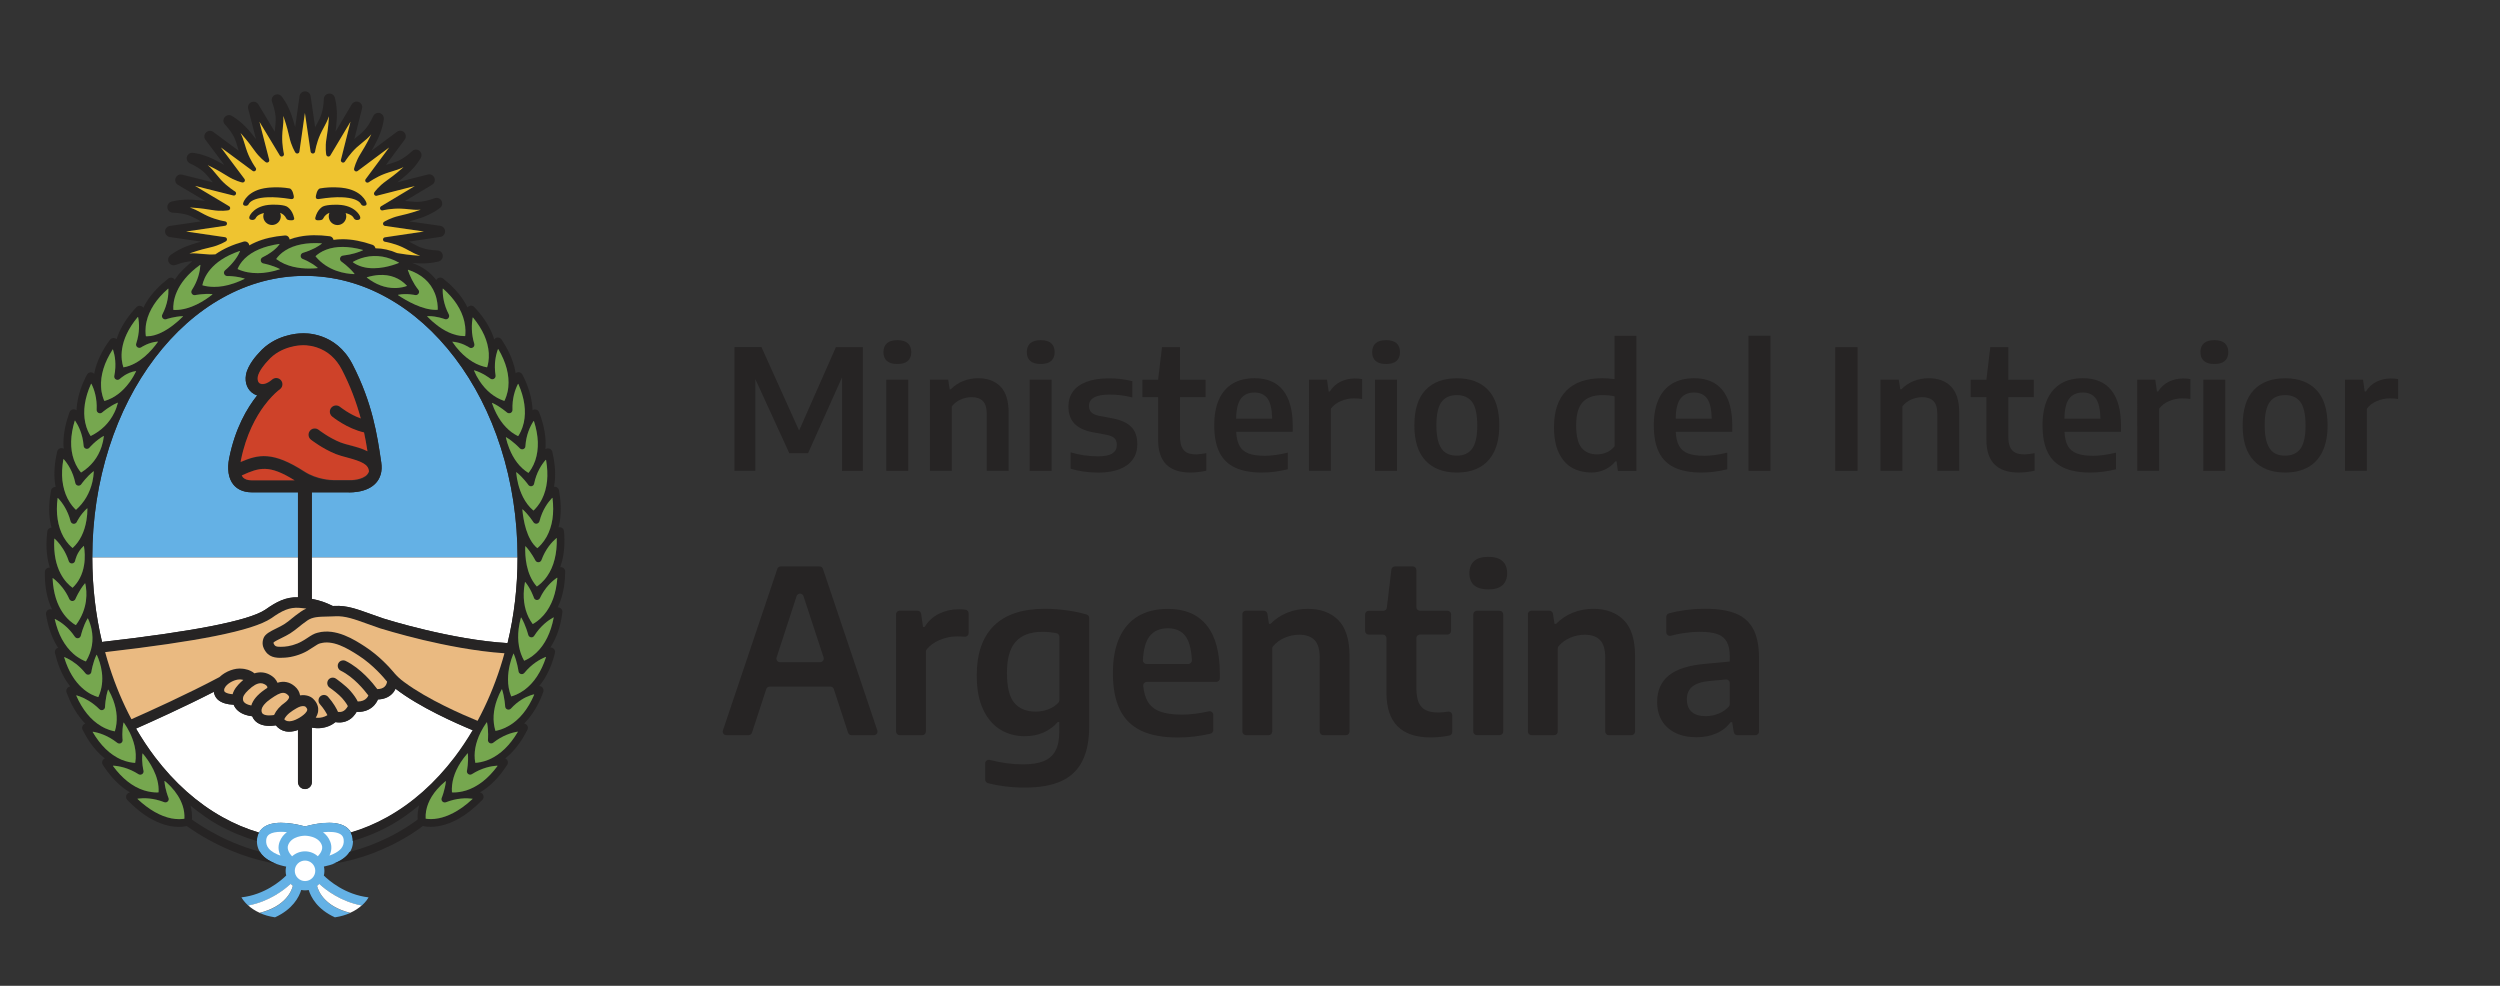 <?xml version="1.0" encoding="utf-8"?>
<!-- Generator: Adobe Illustrator 23.0.0, SVG Export Plug-In . SVG Version: 6.00 Build 0)  -->
<svg version="1.1" id="Capa_1" xmlns="http://www.w3.org/2000/svg" xmlns:xlink="http://www.w3.org/1999/xlink" x="0px" y="0px"
	 viewBox="0 0 388 153" style="enable-background:new 0 0 388 153;" xml:space="preserve">
<rect x="0" y="0" width="388" height="153" fill="#333333" stroke="none"/>
<style type="text/css">
	.st0{fill:#64B1E5;}
	.st1{fill:#FFFFFF;}
	.st2{fill:#262424;}
	.st3{fill:#EFC430;}
	.st4{fill:#76A74F;}
	.st5{fill:#CE4229;}
	.st6{fill:#EABA81;}
</style>
<g>
	<path class="st0" d="M46.26,76.41H39.1c-1.56,0-2.42-0.65-2.86-1.19c-0.38-0.47-0.64-1.07-0.75-1.76
		c-0.01-0.05-0.02-0.11-0.02-0.16c-0.08-0.65-0.05-1.38,0.1-2.16c0.93-4.68,2.81-7.84,4.35-9.77c-0.17-0.05-0.34-0.13-0.49-0.22
		c-0.99-0.56-1.47-1.7-1.25-2.97c0.27-1.55,1.74-3.13,2-3.4c2.46-2.88,6.12-3.04,6.58-3.04c0.54-0.04,5.36-0.25,7.96,4.81
		c3.11,6.04,3.84,11.03,4.43,15.04l0.03,0.19c0.1,0.7,0.06,1.28-0.07,1.77c-0.01,0.06-0.03,0.11-0.05,0.16
		c-0.17,0.56-0.46,0.97-0.72,1.26c-0.64,0.7-1.59,1.15-2.81,1.35c-0.51,0.08-0.97,0.1-1.26,0.1c-0.14,0-0.24,0-0.29-0.01h-2.06
		c-0.01,0-0.02,0-0.04,0c-0.01,0-0.03,0-0.05,0H48.4v10.11h31.93c0-5.92-0.88-11.66-2.61-17.07c-1.67-5.21-4.07-9.89-7.11-13.9
		c-3.04-4-6.57-7.14-10.5-9.33c-4.05-2.26-8.35-3.4-12.78-3.4c-4.43,0-8.73,1.15-12.78,3.4c-3.93,2.19-7.46,5.33-10.5,9.33
		c-3.05,4.01-5.44,8.69-7.11,13.9c-1.73,5.4-2.61,11.15-2.61,17.07h31.93V76.41z"/>
	<path class="st1" d="M14.33,86.52c0,4.49,0.51,8.89,1.51,13.11c14.28-1.63,22.8-3.31,25.33-5c1.78-1.25,3.21-1.98,5.08-1.93v-6.18
		H14.33z"/>
	<path class="st1" d="M48.4,92.95c1.28,0.23,2.21,0.59,3.26,1.1c0.1,0,0.21-0.01,0.32-0.01c1.83-0.08,3.39,0.48,5.54,1.25
		c0.59,0.21,1.26,0.45,1.99,0.7c0.31,0.1,10.58,3.32,19.27,3.82c1.03-4.28,1.55-8.73,1.55-13.29H48.4V92.95z"/>
	<polyline class="st2" points="45.22,37.24 45.22,37.24 45.22,37.24 	"/>
	<path class="st2" d="M38.56,38.22"/>
	<polyline class="st2" points="38.56,38.22 38.56,38.22 38.56,38.22 38.56,38.22 	"/>
	<path class="st1" d="M61.41,106.9c-0.13,0.28-0.32,0.57-0.59,0.83c-0.54,0.52-1.26,0.8-2.14,0.83c-0.11,0.25-0.28,0.55-0.53,0.84
		c-0.48,0.55-1.35,1.16-2.79,1.09c-0.13,0.23-0.32,0.5-0.57,0.76c-0.71,0.72-1.67,1.01-2.71,0.83c-0.25,0.2-0.62,0.45-1.1,0.64
		c-0.6,0.24-1.48,0.42-2.56,0.21v8.47c0,0.59-0.48,1.07-1.07,1.07c-0.59,0-1.07-0.48-1.07-1.07v-8.11c-0.42,0.16-0.9,0.27-1.38,0.27
		c-0.19,0-0.37-0.02-0.56-0.05c-0.6-0.12-1.11-0.44-1.51-0.93c-0.72,0.12-1.97,0.2-2.86-0.41c-0.37-0.25-0.64-0.59-0.8-1
		c-0.29-0.03-0.64-0.09-1.01-0.21c-0.94-0.3-1.58-0.85-1.87-1.58c-0.22-0.01-0.47-0.03-0.74-0.07c-0.77-0.12-1.78-0.45-2.17-1.35
		c-0.08-0.19-0.14-0.39-0.17-0.59c-4.55,2.34-9.75,4.68-12.08,5.71c0.9,1.55,1.88,3.03,2.94,4.43c3.04,4,6.57,7.14,10.5,9.33
		c1.83,1.02,3.72,1.81,5.64,2.38c0.19-0.36,0.47-0.67,0.84-0.91c1.83-1.2,5.31-0.32,6.3-0.04c0.98-0.28,4.47-1.15,6.3,0.04
		c0.36,0.24,0.64,0.55,0.84,0.91c1.93-0.56,3.81-1.36,5.65-2.38c3.93-2.19,7.46-5.33,10.5-9.33c1-1.32,1.93-2.7,2.78-4.16
		C70.8,112.27,65.09,109.75,61.41,106.9"/>
	<path class="st0" d="M50.26,135.89c0.06-0.24,0.09-0.48,0.09-0.73c0-0.23-0.03-0.46-0.08-0.67c1.08-0.22,2.82-0.73,3.79-1.91
		c0.56-0.69,0.8-1.5,0.7-2.41c-0.09-0.8-0.48-1.44-1.13-1.87c-1.83-1.2-5.31-0.32-6.3-0.04c-0.98-0.28-4.47-1.15-6.3,0.04
		c-0.65,0.42-1.04,1.07-1.13,1.87c-0.1,0.91,0.13,1.72,0.7,2.41c0.97,1.19,2.73,1.71,3.81,1.92c-0.05,0.21-0.08,0.44-0.08,0.67
		c0,0.25,0.03,0.49,0.09,0.71c-0.78,0.77-3.3,2.98-6.95,3.39v0c0.11,0.19,0.43,0.71,1.06,1.28c3.24-0.61,5.54-2.39,6.58-3.36
		c0.1,0.11,0.22,0.22,0.34,0.32c-0.23,0.89-1.2,3.19-5.15,4.18c0.65,0.3,1.44,0.54,2.38,0.68c2.75-1.25,3.73-3.14,4.07-4.25
		c0.19,0.04,0.39,0.06,0.59,0.06c0.19,0,0.39-0.02,0.57-0.05c0.35,1.1,1.33,3,4.07,4.24c0.94-0.14,1.72-0.38,2.38-0.68
		c-3.93-0.99-4.91-3.26-5.14-4.17c0.12-0.1,0.24-0.21,0.35-0.32c1.05,0.97,3.34,2.74,6.57,3.35c0.64-0.57,0.96-1.09,1.06-1.28
		C53.57,138.85,51.06,136.67,50.26,135.89"/>
	<path class="st1" d="M52.85,129.48c0.29,0.19,0.45,0.46,0.49,0.84c0.06,0.52-0.07,0.96-0.38,1.35c-0.42,0.51-1.13,0.87-1.83,1.12
		c0.34-0.72,0.39-1.44,0.14-2.12c-0.25-0.68-0.67-1.16-1.14-1.51C51.21,129.05,52.26,129.1,52.85,129.48"/>
	<path class="st1" d="M44.72,131.15c0.53-1.43,2.53-1.45,2.61-1.45h0c0,0,0.54,0,1.14,0.19c0.75,0.24,1.25,0.67,1.47,1.26
		c0.24,0.65-0.21,1.32-0.61,1.74c-0.53-0.47-1.23-0.76-1.99-0.76c-0.77,0-1.47,0.29-2.01,0.77
		C44.94,132.49,44.48,131.81,44.72,131.15"/>
	<path class="st1" d="M43.53,132.79c-0.7-0.24-1.41-0.6-1.83-1.12c-0.32-0.39-0.44-0.83-0.38-1.35c0.04-0.38,0.2-0.64,0.49-0.84
		c0.42-0.27,1.07-0.38,1.8-0.38c0.3,0,0.61,0.02,0.92,0.05c-0.47,0.35-0.89,0.83-1.14,1.51C43.1,131.45,43.24,132.18,43.53,132.79"
		/>
	<path class="st1" d="M45.75,135.15c0-0.88,0.71-1.59,1.59-1.59c0.88,0,1.59,0.71,1.59,1.59c0,0.88-0.71,1.59-1.59,1.59
		C46.47,136.74,45.75,136.03,45.75,135.15"/>
	<path class="st1" d="M56.13,140.53c-3.23-0.61-5.52-2.37-6.57-3.35c-0.11,0.12-0.22,0.22-0.35,0.32c0.24,0.91,1.21,3.18,5.14,4.17
		C55.12,141.33,55.7,140.92,56.13,140.53"/>
	<path class="st1" d="M45.11,137.17c-1.05,0.97-3.34,2.75-6.58,3.36c0.43,0.39,1.02,0.8,1.77,1.14c3.95-1,4.92-3.29,5.15-4.18
		C45.33,137.39,45.22,137.29,45.11,137.17"/>
	<path class="st2" d="M87.28,95.03c0.03-0.23-0.06-0.46-0.24-0.61c-0.13-0.11-0.31-0.17-0.48-0.16c0.14-0.29,0.26-0.59,0.38-0.9
		c0.5-1.36,0.76-2.92,0.78-4.65c0-0.23-0.11-0.45-0.3-0.58c-0.14-0.09-0.31-0.13-0.47-0.11c0.1-0.29,0.19-0.58,0.27-0.88
		c0.36-1.4,0.47-2.98,0.31-4.7c-0.02-0.23-0.15-0.43-0.36-0.54c-0.15-0.08-0.32-0.1-0.49-0.06c0.09-0.34,0.16-0.68,0.22-1.04
		c0.22-1.43,0.17-3.01-0.15-4.71c-0.04-0.23-0.2-0.42-0.41-0.5c-0.12-0.05-0.24-0.06-0.36-0.04c0.04-0.24,0.08-0.49,0.11-0.73
		c0.16-1.44,0.03-3.02-0.37-4.7c-0.05-0.23-0.22-0.41-0.43-0.49c-0.22-0.08-0.46-0.04-0.64,0.09l0,0c0.03-0.37,0.04-0.75,0.03-1.14
		c-0.04-1.44-0.38-2.99-1.01-4.6c-0.08-0.22-0.27-0.37-0.49-0.42c-0.18-0.04-0.37,0-0.53,0.1c-0.01-0.35-0.04-0.7-0.09-1.05
		c-0.19-1.43-0.69-2.94-1.48-4.47c-0.11-0.21-0.31-0.34-0.54-0.37c-0.19-0.02-0.37,0.04-0.51,0.16c-0.05-0.32-0.12-0.65-0.2-0.97
		c-0.36-1.4-1.03-2.84-2-4.28c-0.13-0.19-0.35-0.3-0.57-0.3c-0.22,0-0.43,0.11-0.56,0.3c-0.11-0.38-0.25-0.75-0.42-1.13
		c-0.58-1.32-1.48-2.64-2.67-3.9c-0.16-0.17-0.41-0.25-0.64-0.2c-0.17,0.04-0.31,0.13-0.41,0.27c-0.18-0.37-0.39-0.74-0.62-1.1
		c-0.78-1.21-1.85-2.35-3.19-3.4c-0.18-0.14-0.42-0.18-0.64-0.11c-0.18,0.06-0.32,0.19-0.4,0.35c-0.89-1.19-2.15-2.08-3.75-2.66
		c0.28,0.03,0.57,0.05,0.86,0.07c1.9,0.11,3.23-0.29,3.29-0.3c0.4-0.12,0.66-0.52,0.61-0.94c-0.05-0.42-0.4-0.74-0.82-0.76
		c-2.07-0.1-2.85-0.52-3.83-1.06c-0.19-0.1-0.38-0.21-0.59-0.31l4.86-0.73c0.43-0.06,0.74-0.43,0.74-0.86
		c0-0.43-0.32-0.79-0.74-0.86l-4.82-0.69c0.56-0.15,1.21-0.34,1.88-0.57c1.79-0.62,2.88-1.5,2.92-1.54c0.32-0.27,0.41-0.73,0.2-1.1
		c-0.21-0.37-0.65-0.53-1.05-0.39c-1.95,0.7-2.83,0.61-3.95,0.49c-0.21-0.02-0.43-0.05-0.65-0.06l4.2-2.52
		c0.37-0.22,0.52-0.68,0.35-1.08c-0.17-0.4-0.6-0.61-1.01-0.51l-4.73,1.21c0.46-0.35,0.99-0.78,1.53-1.26
		c1.42-1.26,2.08-2.49,2.11-2.54c0.2-0.37,0.1-0.83-0.23-1.09c-0.33-0.26-0.8-0.24-1.11,0.04c-1.53,1.4-2.38,1.65-3.46,1.97
		c-0.2,0.06-0.41,0.12-0.62,0.19l2.91-3.93c0.26-0.35,0.22-0.83-0.08-1.13c-0.3-0.3-0.79-0.34-1.13-0.08l-3.93,2.93
		c0.29-0.51,0.62-1.11,0.93-1.76c0.83-1.71,0.97-3.1,0.97-3.16c0.04-0.42-0.23-0.81-0.63-0.92c-0.41-0.11-0.83,0.09-1.01,0.47
		c-0.88,1.88-1.57,2.44-2.44,3.14c-0.16,0.13-0.32,0.26-0.49,0.41l1.19-4.73c0.11-0.42-0.11-0.85-0.51-1.01
		c-0.4-0.16-0.86-0.01-1.08,0.36l-2.52,4.23c0.08-0.58,0.15-1.27,0.19-2c0.11-1.9-0.3-3.23-0.31-3.29c-0.12-0.4-0.52-0.66-0.94-0.6
		c-0.42,0.05-0.74,0.4-0.76,0.82c-0.09,2.07-0.52,2.85-1.05,3.84c-0.1,0.18-0.2,0.36-0.3,0.55l-0.7-4.82
		c-0.06-0.43-0.43-0.74-0.86-0.74h0c-0.43,0-0.8,0.32-0.86,0.75l-0.68,4.8c-0.15-0.55-0.34-1.19-0.56-1.85
		c-0.62-1.8-1.5-2.88-1.54-2.92c-0.27-0.33-0.73-0.41-1.1-0.2c-0.37,0.21-0.53,0.65-0.39,1.05c0.7,1.95,0.61,2.83,0.49,3.95
		c-0.02,0.22-0.05,0.44-0.07,0.67l-2.54-4.22c-0.22-0.37-0.68-0.52-1.08-0.35c-0.4,0.17-0.61,0.6-0.5,1.02l1.21,4.71
		c-0.35-0.46-0.77-0.98-1.24-1.51c-1.26-1.42-2.49-2.08-2.54-2.11c-0.37-0.2-0.83-0.1-1.09,0.23c-0.26,0.33-0.24,0.8,0.04,1.11
		c1.4,1.53,1.65,2.38,1.96,3.46c0.06,0.2,0.12,0.41,0.19,0.63l-3.95-2.92c-0.35-0.26-0.83-0.22-1.13,0.09
		c-0.3,0.31-0.34,0.79-0.08,1.13l2.93,3.91c-0.5-0.29-1.1-0.61-1.73-0.92c-1.71-0.83-3.1-0.97-3.16-0.97
		c-0.42-0.04-0.81,0.23-0.92,0.63c-0.11,0.41,0.09,0.83,0.47,1.01c1.88,0.88,2.43,1.57,3.14,2.44c0.13,0.16,0.27,0.33,0.41,0.5
		l-4.76-1.19c-0.42-0.1-0.85,0.11-1.01,0.51c-0.16,0.4-0.01,0.86,0.36,1.07l4.22,2.5c-0.58-0.08-1.26-0.15-1.97-0.19
		c-1.9-0.11-3.23,0.29-3.29,0.31c-0.4,0.12-0.66,0.52-0.6,0.94c0.05,0.42,0.4,0.74,0.82,0.76c2.07,0.09,2.85,0.52,3.84,1.05
		c0.18,0.1,0.37,0.2,0.56,0.3l-4.84,0.71c-0.43,0.06-0.74,0.43-0.74,0.86c0,0.43,0.32,0.79,0.74,0.86l4.88,0.71
		c-0.57,0.15-1.23,0.35-1.91,0.59c-1.79,0.63-2.87,1.51-2.92,1.55c-0.32,0.27-0.41,0.73-0.2,1.1c0.21,0.37,0.65,0.53,1.05,0.38
		c1.13-0.41,1.9-0.55,2.57-0.57c-1.04,0.91-1.79,1.64-2.16,2.11c-0.19,0.25-0.38,0.5-0.55,0.76c-0.08-0.13-0.21-0.24-0.36-0.29
		c-0.22-0.07-0.46-0.04-0.64,0.11c-1.37,1.06-2.47,2.22-3.26,3.44c-0.23,0.35-0.44,0.72-0.61,1.09c-0.1-0.16-0.27-0.27-0.46-0.3
		c-0.23-0.04-0.46,0.04-0.62,0.21c-1.19,1.27-2.08,2.58-2.67,3.9c-0.15,0.35-0.29,0.71-0.4,1.07c-0.12-0.11-0.27-0.18-0.44-0.19
		c-0.23-0.01-0.45,0.09-0.59,0.28c-1.03,1.39-1.76,2.8-2.18,4.18c-0.11,0.36-0.2,0.73-0.27,1.1c-0.15-0.16-0.36-0.25-0.58-0.23
		c-0.23,0.02-0.43,0.16-0.54,0.36c-0.81,1.53-1.32,3.03-1.52,4.46c-0.05,0.36-0.08,0.71-0.1,1.07c-0.16-0.13-0.38-0.18-0.59-0.14
		c-0.23,0.05-0.41,0.21-0.49,0.43c-0.6,1.62-0.92,3.17-0.95,4.62c-0.01,0.35,0.01,0.7,0.04,1.05c-0.18-0.1-0.39-0.12-0.58-0.05
		c-0.22,0.08-0.38,0.26-0.43,0.49c-0.4,1.68-0.52,3.26-0.37,4.7c0.03,0.27,0.07,0.54,0.12,0.8c-0.1-0.01-0.21,0.01-0.3,0.05
		c-0.21,0.09-0.37,0.28-0.41,0.5c-0.32,1.7-0.37,3.28-0.15,4.71C7.83,81.18,7.9,81.54,8,81.89c-0.09,0-0.19,0.03-0.28,0.07
		c-0.21,0.1-0.35,0.3-0.38,0.53c-0.21,1.71-0.16,3.3,0.15,4.71c0.07,0.31,0.15,0.61,0.24,0.9c-0.16-0.02-0.32,0.01-0.45,0.1
		c-0.2,0.12-0.32,0.34-0.32,0.57c-0.03,1.73,0.19,3.3,0.65,4.67c0.13,0.4,0.29,0.78,0.47,1.15c-0.05-0.01-0.07-0.02-0.09-0.02
		c-0.22-0.06-0.46,0-0.63,0.16c-0.17,0.16-0.25,0.39-0.22,0.61c0.27,1.7,0.76,3.21,1.45,4.48c0.13,0.25,0.28,0.48,0.43,0.71
		c-0.12,0.03-0.23,0.1-0.32,0.19c-0.16,0.17-0.22,0.4-0.17,0.63c0.4,1.68,1,3.15,1.78,4.37c0.19,0.29,0.39,0.57,0.59,0.83
		c-0.18,0.02-0.35,0.12-0.47,0.27c-0.14,0.19-0.18,0.43-0.1,0.65c0.59,1.62,1.36,3.02,2.28,4.14c0.2,0.25,0.41,0.48,0.63,0.7
		c-0.17,0.05-0.31,0.16-0.4,0.31c-0.12,0.2-0.13,0.45-0.02,0.65c0.78,1.54,1.7,2.84,2.75,3.84c0.22,0.21,0.45,0.41,0.69,0.6
		c-0.15,0.07-0.28,0.19-0.35,0.35c-0.1,0.21-0.08,0.46,0.05,0.65c0.94,1.46,1.99,2.65,3.14,3.54c0.35,0.27,0.71,0.51,1.07,0.73
		c-0.08,0.02-0.13,0.04-0.15,0.05c-0.22,0.08-0.38,0.26-0.44,0.49c-0.05,0.23,0.01,0.46,0.17,0.63c1.19,1.24,2.42,2.23,3.66,2.92
		c1.01,0.57,2.02,0.95,3.01,1.14c0.86,0.16,1.73,0.17,2.43,0.03c0.05-0.01,0.09-0.02,0.14-0.03c2.13,1.5,4.39,2.76,6.72,3.74
		c1.95,0.82,3.95,1.46,5.95,1.88c0.42,0.09,0.82,0.16,1.2,0.23c-0.83-0.31-1.7-0.78-2.28-1.49c-0.1-0.13-0.19-0.26-0.27-0.39
		c-1.38-0.37-2.75-0.85-4.1-1.41c-2.22-0.94-4.38-2.14-6.43-3.57c0.01-0.04,0.02-0.07,0.02-0.08c0.03-0.69-0.04-1.39-0.23-2.08
		c1.48,1.19,2.79,2.16,4.23,2.96c1.96,1.09,3.99,1.93,6.06,2.53c0-0.12,0.01-0.24,0.02-0.36c0.04-0.35,0.14-0.67,0.29-0.96
		c-1.93-0.56-3.81-1.36-5.64-2.38c-3.93-2.19-7.46-5.33-10.5-9.33c-1.06-1.4-2.04-2.88-2.94-4.43c2.33-1.03,7.53-3.37,12.08-5.71
		c0.03,0.2,0.08,0.4,0.17,0.59c0.39,0.9,1.4,1.23,2.17,1.35c0.26,0.04,0.52,0.06,0.74,0.07c0.29,0.73,0.94,1.28,1.87,1.58
		c0.37,0.12,0.72,0.18,1.01,0.21c0.16,0.41,0.43,0.75,0.8,1c0.89,0.61,2.14,0.53,2.86,0.41c0.4,0.49,0.92,0.81,1.51,0.93
		c0.19,0.04,0.38,0.05,0.56,0.05c0.48,0,0.96-0.11,1.38-0.27v8.11c0,0.59,0.48,1.07,1.07,1.07c0.59,0,1.07-0.48,1.07-1.07v-8.47
		c1.08,0.22,1.96,0.03,2.56-0.21c0.49-0.19,0.86-0.44,1.1-0.64c1.05,0.18,2-0.1,2.71-0.83c0.25-0.25,0.44-0.53,0.57-0.76
		c1.45,0.07,2.31-0.54,2.79-1.09c0.25-0.29,0.42-0.59,0.53-0.84c0.89-0.04,1.61-0.32,2.14-0.83c0.27-0.26,0.46-0.55,0.59-0.83
		c3.68,2.85,9.39,5.37,11.98,6.44c-0.86,1.45-1.78,2.84-2.78,4.16c-3.04,4-6.57,7.14-10.5,9.33c-1.83,1.02-3.72,1.81-5.65,2.38
		c0.15,0.29,0.25,0.61,0.29,0.96c0.01,0.12,0.02,0.24,0.02,0.36c2.08-0.59,4.1-1.43,6.06-2.53c1.54-0.86,2.96-1.93,4.27-3
		c-0.19,0.7-0.28,1.4-0.24,2.1c0,0.04,0.01,0.07,0.01,0.1c-0.63,0.48-2.29,1.68-4.72,2.86c-1.83,0.89-3.72,1.6-5.63,2.11
		c-0.08,0.02-0.16,0.04-0.24,0.06c-0.07,0.11-0.15,0.22-0.23,0.33c-0.6,0.73-1.49,1.2-2.33,1.51c1.06-0.16,2.12-0.38,3.17-0.66
		c1.99-0.53,3.97-1.28,5.87-2.21c2.56-1.25,4.28-2.5,4.93-3c0.04,0.01,0.07,0.03,0.1,0.04c0.72,0.14,1.58,0.14,2.45-0.03
		c0.99-0.19,2-0.57,3.01-1.14c1.23-0.7,2.46-1.68,3.66-2.92c0.16-0.17,0.23-0.4,0.17-0.63c-0.05-0.23-0.22-0.41-0.44-0.49
		c-0.02-0.01-0.05-0.02-0.11-0.03c0.37-0.22,0.74-0.47,1.09-0.74c1.15-0.89,2.2-2.08,3.14-3.54c0.13-0.2,0.14-0.44,0.05-0.65
		c-0.07-0.16-0.2-0.28-0.35-0.35c0.24-0.19,0.47-0.39,0.69-0.6c1.05-1.01,1.97-2.3,2.75-3.84c0.1-0.21,0.1-0.45-0.02-0.65
		c-0.11-0.18-0.29-0.3-0.49-0.33c0.24-0.24,0.47-0.49,0.69-0.76c0.92-1.12,1.69-2.51,2.28-4.14c0.07-0.21,0.05-0.44-0.08-0.62
		c-0.12-0.18-0.32-0.29-0.54-0.3c0,0,0,0,0,0c0.2-0.25,0.39-0.51,0.58-0.78c0.81-1.21,1.43-2.66,1.85-4.34
		c0.06-0.23,0-0.46-0.16-0.63c-0.14-0.16-0.35-0.23-0.55-0.22c0.19-0.3,0.37-0.61,0.53-0.93C86.63,98.27,87.07,96.74,87.28,95.03
		 M86.47,89.66c0.01,0.01,0.02,0.02,0.02,0.03c-0.08,1.18-0.3,2.26-0.65,3.21c-0.35,0.96-0.83,1.81-1.43,2.51
		c-0.7,0.83-1.43,1.27-1.71,1.42c-0.01,0-0.01,0-0.02,0c-0.01,0-0.02,0-0.03-0.01c-0.95-1.29-1.41-2.87-1.38-4.7
		c0.01-0.58,0.07-1.18,0.19-1.76c0-0.01,0.01-0.02,0.03-0.03c0.01,0,0.03,0,0.04,0.01c0.85,1.04,1.32,2.41,1.32,2.42
		c0.07,0.2,0.24,0.33,0.45,0.35c0.21,0.01,0.4-0.1,0.49-0.29c0.78-1.63,1.86-2.62,2.63-3.17C86.44,89.65,86.46,89.65,86.47,89.66
		 M86.34,83.52c0.01-0.01,0.03-0.01,0.04-0.01c0.01,0.01,0.02,0.02,0.02,0.03c0.03,1.18-0.08,2.28-0.33,3.26
		c-0.25,0.99-0.64,1.88-1.17,2.64c-0.62,0.89-1.29,1.4-1.56,1.57c-0.01,0-0.01,0.01-0.02,0.01c-0.01,0-0.02,0-0.03-0.01
		c-1.67-1.89-1.83-4.7-1.78-6.2c0-0.01,0.01-0.03,0.02-0.03c0.01,0,0.03,0,0.04,0.01c0.9,0.98,1.5,2.18,1.51,2.19
		c0.09,0.18,0.28,0.3,0.49,0.28c0.2-0.01,0.38-0.14,0.45-0.34C84.65,85.22,85.63,84.13,86.34,83.52 M85.68,77.28
		c0.01-0.01,0.02-0.01,0.04-0.01c0.01,0,0.02,0.02,0.02,0.03c0.15,1.17,0.15,2.27-0.01,3.28c-0.15,1.01-0.46,1.93-0.91,2.74
		c-0.54,0.96-1.17,1.54-1.42,1.74c-0.01,0.01-0.01,0.01-0.02,0.01c-0.01,0-0.02,0-0.02-0.01c-1.65-1.37-2.15-4.33-2.3-5.97
		c0-0.01,0.01-0.03,0.02-0.04c0.01-0.01,0.03,0,0.04,0.01c0.97,0.88,1.66,1.97,1.66,1.99c0.11,0.17,0.31,0.27,0.51,0.23
		c0.2-0.03,0.37-0.18,0.42-0.38C84.16,79.14,85.03,77.96,85.68,77.28 M84.7,71.35c0.01-0.01,0.02-0.01,0.04-0.01
		c0.01,0,0.02,0.01,0.03,0.03c0.2,1.16,0.25,2.27,0.15,3.27c-0.11,1.02-0.37,1.95-0.78,2.78c-0.48,0.97-1.08,1.57-1.31,1.78
		c-0.01,0.01-0.02,0.01-0.02,0.01c-0.01,0-0.02,0-0.02-0.01c-1.39-1.17-2.05-2.9-2.36-4.15c-0.14-0.56-0.24-1.14-0.3-1.74
		c0-0.01,0.01-0.03,0.02-0.03c0.01-0.01,0.03-0.01,0.04,0c1.03,0.84,1.81,1.94,1.82,1.95c0.12,0.17,0.32,0.25,0.52,0.21
		c0.2-0.04,0.36-0.2,0.4-0.4C83.27,73.29,84.08,72.07,84.7,71.35 M37.35,71.74c0.01-0.08,0.03-0.16,0.04-0.24
		c0.81-4.08,2.41-6.86,3.61-8.48c0.9-1.21,1.72-1.97,2.12-2.31c0.13-0.09,0.26-0.2,0.38-0.3c0.39-0.34,0.45-0.92,0.14-1.33
		c-0.32-0.41-0.9-0.5-1.32-0.2c-0.04,0.03-0.19,0.13-0.41,0.32c-0.91,0.63-1.42,0.43-1.56,0.35c-0.29-0.17-0.42-0.56-0.34-1.04
		c0.15-0.88,1.14-2.06,1.52-2.43c0.02-0.02,0.03-0.03,0.05-0.05c2-2.36,5.19-2.41,5.23-2.41c0.03,0,0.06,0,0.09,0
		c0.01,0,1-0.08,2.25,0.33c1.71,0.56,3.03,1.73,3.93,3.48c1.26,2.45,2.21,4.92,2.92,7.55c-1.78-0.64-3.19-1.79-3.21-1.8
		c-0.41-0.34-1.03-0.28-1.37,0.13c-0.17,0.2-0.24,0.45-0.22,0.71c0.02,0.26,0.15,0.49,0.35,0.66c0.09,0.08,2.29,1.88,4.96,2.47
		c0.19,0.89,0.36,1.83,0.53,2.92c-0.85-0.44-1.86-0.7-2.68-0.92c-0.56-0.15-1.1-0.29-1.51-0.45c-1.82-0.73-3.37-1.95-3.39-1.96
		c-0.42-0.33-1.03-0.26-1.37,0.16c-0.33,0.42-0.26,1.03,0.16,1.37c0.07,0.06,1.79,1.4,3.87,2.24c0.52,0.21,1.11,0.37,1.74,0.53
		c2.31,0.61,3.35,1.08,3.4,2.23c-0.07,0.18-0.16,0.34-0.29,0.48c-0.73,0.8-2.36,0.88-2.92,0.85c-0.02,0-0.04,0-0.07,0h-2.17
		c-0.43-0.01-2.65-0.1-4.56-1.33C42.34,70.05,40.11,70.54,37.35,71.74 M45.73,74.55H39.1c-0.68,0-1.15-0.17-1.43-0.51
		c-0.06-0.07-0.11-0.16-0.16-0.25C40.29,72.53,41.75,72.08,45.73,74.55 M48.4,86.52V76.41h3.42c0.02,0,0.03,0,0.05,0
		c0.02,0,0.03,0,0.04,0h2.06c0.05,0,0.15,0.01,0.29,0.01c0.29,0,0.75-0.02,1.26-0.1c1.22-0.2,2.17-0.65,2.81-1.35
		c0.27-0.29,0.55-0.7,0.72-1.26c0.02-0.05,0.04-0.1,0.05-0.16c0.13-0.48,0.17-1.07,0.07-1.77l-0.03-0.19
		c-0.59-4.01-1.33-9-4.43-15.04c-2.6-5.06-7.42-4.85-7.96-4.81c-0.45,0.01-4.11,0.16-6.58,3.04c-0.26,0.27-1.73,1.84-2,3.4
		c-0.22,1.27,0.26,2.41,1.25,2.97c0.16,0.09,0.32,0.16,0.49,0.22c-1.55,1.93-3.42,5.09-4.35,9.77c-0.16,0.78-0.19,1.51-0.1,2.16
		c0,0.05,0.01,0.11,0.02,0.16c0.11,0.69,0.36,1.29,0.75,1.76c0.45,0.54,1.3,1.19,2.86,1.19h7.15v10.11v6.18
		c-1.87-0.06-3.31,0.67-5.08,1.93c-2.53,1.69-11.05,3.37-25.33,5c-1-4.22-1.51-8.61-1.51-13.11c0-5.92,0.88-11.66,2.61-17.07
		c1.67-5.21,4.07-9.89,7.11-13.91c3.04-4,6.57-7.14,10.5-9.33c4.05-2.26,8.35-3.4,12.78-3.4c4.43,0,8.73,1.14,12.78,3.4
		c3.93,2.19,7.46,5.33,10.5,9.33c3.05,4.01,5.44,8.69,7.11,13.91c1.73,5.4,2.61,11.15,2.61,17.07c0,4.56-0.52,9.01-1.55,13.29
		c-8.69-0.5-18.96-3.72-19.27-3.82c-0.73-0.25-1.4-0.49-1.99-0.7c-2.15-0.78-3.71-1.34-5.54-1.25c-0.11,0.01-0.21,0.01-0.32,0.01
		c-1.05-0.51-1.98-0.87-3.26-1.1V86.52z M61.9,40.81c-0.53,0.21-1.35,0.49-2.27,0.66c-0.59,0.11-1.14,0.16-1.67,0.16
		c-1.25,0-2.32-0.31-3.19-0.92c-0.01-0.01-0.02-0.02-0.01-0.03c0-0.01,0.01-0.02,0.02-0.03c0.4-0.23,1.05-0.54,1.88-0.74
		c0.89-0.21,1.8-0.24,2.71-0.08c0.85,0.14,1.7,0.45,2.54,0.92c0.01,0.01,0.02,0.02,0.02,0.03C61.92,40.8,61.91,40.81,61.9,40.81
		 M63.15,44.33c0.01,0.01,0.01,0.02,0.01,0.03c0,0.01-0.01,0.02-0.02,0.03c-0.36,0.12-0.94,0.28-1.64,0.31
		c-0.08,0-0.16,0.01-0.24,0.01c-1.48,0-2.93-0.54-4.31-1.61c-0.01-0.01-0.02-0.02-0.01-0.03c0-0.01,0.01-0.02,0.02-0.03
		c0.62-0.2,1.24-0.31,1.86-0.35C60.55,42.57,62.01,43.13,63.15,44.33 M56.32,38.86c-0.58,0.27-1.59,0.63-3.1,0.82
		c-0.21,0.03-0.38,0.18-0.43,0.39c-0.05,0.21,0.03,0.42,0.21,0.54c0.01,0.01,1.18,0.82,2.03,1.89c0.01,0.01,0.01,0.03,0,0.04
		c-0.01,0.01-0.02,0.02-0.03,0.02h0c-1.42-0.04-4.1-0.46-6-2.74c-0.01-0.01-0.01-0.04,0-0.05c0.3-0.29,0.83-0.7,1.64-1
		c1.52-0.57,3.49-0.56,5.68,0.03c0.01,0,0.02,0.02,0.03,0.03S56.33,38.85,56.32,38.86 M49.94,37.81c-0.51,0.39-1.42,0.96-2.91,1.41
		c-0.21,0.06-0.36,0.25-0.36,0.47c-0.01,0.22,0.13,0.42,0.33,0.49c0.01,0,1.28,0.49,2.3,1.35c0.01,0.01,0.02,0.02,0.01,0.04
		c0,0.01-0.02,0.02-0.03,0.02c-0.36,0.03-0.79,0.06-1.27,0.06c-1.54,0-3.55-0.27-5.11-1.46c-0.01-0.01-0.02-0.03-0.01-0.05
		c0.24-0.34,0.67-0.84,1.4-1.3c1.39-0.88,3.33-1.26,5.63-1.11c0.01,0,0.03,0.01,0.03,0.03C49.95,37.79,49.95,37.81,49.94,37.81
		 M43.38,37.92c-0.37,0.51-1.13,1.27-2.63,2.01c-0.2,0.1-0.31,0.31-0.28,0.53c0.03,0.22,0.2,0.39,0.41,0.43
		c0.01,0,1.35,0.26,2.54,0.85c0.01,0.01,0.02,0.02,0.02,0.03c0,0.01-0.01,0.03-0.02,0.03c-0.56,0.18-1.13,0.33-1.69,0.43
		c-0.51,0.09-1.11,0.16-1.76,0.16c-0.97,0-2.04-0.15-3.06-0.62c-0.02-0.01-0.02-0.03-0.02-0.05c0.15-0.38,0.47-0.97,1.08-1.57
		c1.18-1.17,3.04-1.96,5.38-2.29c0.01,0,0.03,0,0.04,0.02C43.39,37.89,43.39,37.91,43.38,37.92 M34.94,41.95
		c-0.16,0.14-0.22,0.37-0.15,0.57c0.07,0.2,0.27,0.33,0.48,0.33h0c0,0,0.56,0,1.31,0.09c0.5,0.07,0.96,0.16,1.37,0.29
		c0.01,0,0.02,0.02,0.03,0.03c0,0.01-0.01,0.03-0.02,0.03c-0.53,0.27-1.08,0.5-1.63,0.69c-1.2,0.41-2.23,0.56-3.08,0.56
		c-0.74,0-1.35-0.11-1.81-0.24c-0.02,0-0.03-0.02-0.03-0.04c0.22-1.08,1.22-3.74,5.79-5.29c0.01,0,0.03,0,0.04,0.01
		c0.01,0.01,0.01,0.03,0.01,0.04C36.95,39.7,36.3,40.77,34.94,41.95 M81.55,69.26c0.12-1.81,0.75-3.12,1.26-3.91
		c0.01-0.01,0.02-0.02,0.04-0.02c0.01,0,0.02,0.01,0.03,0.02c0.36,1.13,0.56,2.21,0.6,3.22c0.04,1.02-0.09,1.98-0.39,2.86
		c-0.34,1.03-0.85,1.7-1.05,1.94c-0.01,0.01-0.02,0.01-0.03,0.01c-0.01,0-0.01,0-0.02-0.01c-1.29-0.81-2.29-2.09-2.96-3.82
		c-0.21-0.53-0.38-1.09-0.51-1.67c0-0.01,0-0.03,0.01-0.04c0.01-0.01,0.03-0.01,0.04,0c1.15,0.69,2.09,1.7,2.1,1.71
		c0.14,0.15,0.35,0.2,0.55,0.14C81.4,69.64,81.54,69.47,81.55,69.26 M79.51,63.61c-0.07-1.81,0.42-3.18,0.85-4.02
		c0.01-0.01,0.02-0.02,0.03-0.02c0.01,0,0.03,0.01,0.03,0.02c0.48,1.08,0.79,2.14,0.93,3.15c0.14,1.01,0.11,1.98-0.09,2.88
		c-0.24,1.05-0.67,1.78-0.85,2.04c-0.01,0.01-0.02,0.02-0.03,0.02c-0.01,0-0.01,0-0.02,0c-1.37-0.67-2.49-1.85-3.35-3.5
		c-0.26-0.51-0.49-1.04-0.68-1.6c0-0.01,0-0.03,0.01-0.04c0.01-0.01,0.03-0.01,0.04-0.01c1.21,0.56,2.25,1.47,2.26,1.48
		c0.15,0.14,0.37,0.17,0.56,0.08C79.41,64,79.52,63.81,79.51,63.61 M76.67,58.81L76.67,58.81c0.18-0.1,0.28-0.31,0.25-0.52
		c-0.28-1.79,0.05-3.21,0.37-4.08c0-0.01,0.02-0.02,0.03-0.02c0.01,0,0.03,0.01,0.03,0.02c0.6,1.02,1.04,2.04,1.3,3.02
		c0.26,0.99,0.35,1.96,0.25,2.87c-0.11,1.07-0.46,1.84-0.6,2.12c-0.01,0.01-0.02,0.02-0.03,0.02c0,0-0.01,0-0.01,0
		c-1.54-0.54-2.83-1.59-3.84-3.12c-0.32-0.49-0.61-1.02-0.84-1.57c-0.01-0.01,0-0.03,0.01-0.04c0.01-0.01,0.02-0.01,0.04-0.01
		c1.32,0.38,2.46,1.27,2.47,1.28C76.25,58.89,76.49,58.91,76.67,58.81 M72.84,53.9c0.18,0.13,0.42,0.12,0.59-0.01
		c0.18-0.13,0.25-0.36,0.19-0.56c-0.49-1.6-0.41-3.08-0.26-4.05c0-0.01,0.01-0.03,0.03-0.03c0.01,0,0.03,0,0.04,0.01
		c0.74,0.9,1.32,1.82,1.73,2.73c0.42,0.94,0.66,1.88,0.71,2.79c0.06,1.04-0.13,1.81-0.25,2.18c0,0.01-0.02,0.02-0.03,0.02
		c0,0,0,0-0.01,0c-1.5-0.28-2.91-1.11-4.19-2.47c-0.42-0.45-0.82-0.94-1.17-1.47c-0.01-0.01-0.01-0.03,0-0.04
		c0.01-0.01,0.02-0.02,0.03-0.02C71.69,53.11,72.83,53.89,72.84,53.9 M69.01,49.53c0.2,0.08,0.42,0.02,0.57-0.13
		c0.14-0.16,0.17-0.39,0.07-0.58c-0.83-1.6-0.97-3.05-0.94-3.98c0-0.01,0.01-0.03,0.02-0.03c0.01-0.01,0.03,0,0.04,0.01
		c0.86,0.77,1.58,1.58,2.13,2.42c0.56,0.86,0.95,1.75,1.16,2.66c0.25,1.07,0.18,1.93,0.14,2.25c0,0.02-0.02,0.03-0.03,0.03
		c-0.03,0-0.06,0-0.09,0c-1.7,0-3.27-0.93-4.3-1.72c-0.51-0.39-1-0.84-1.47-1.32c-0.01-0.01-0.01-0.02-0.01-0.04
		c0-0.01,0.02-0.02,0.03-0.02c0.06,0,0.13,0,0.19,0C67.81,49.07,69,49.52,69.01,49.53 M67.5,45.55c0.4,1.03,0.45,2.01,0.44,2.49
		c0,0.02-0.02,0.03-0.03,0.04c-0.09,0.01-0.18,0.01-0.27,0.01c-2.1,0-4.54-1.41-5.84-2.27c-0.01-0.01-0.02-0.02-0.01-0.04
		c0-0.01,0.01-0.03,0.03-0.03c1.33-0.26,2.6,0.04,2.61,0.04c0.21,0.05,0.43-0.04,0.55-0.22c0.12-0.18,0.1-0.42-0.03-0.59
		c-0.83-1.04-1.34-2.24-1.63-3.06c0-0.01,0-0.03,0.01-0.04c0.01-0.01,0.02-0.01,0.04-0.01C65.42,42.56,66.81,43.79,67.5,45.55
		 M29.41,39.35c0.1-0.04,0.2-0.08,0.3-0.11c1.23-0.43,2.41-0.72,3-0.85c1.36-0.31,2.32-0.91,2.36-0.93
		c0.12-0.08,0.19-0.23,0.16-0.37c-0.03-0.14-0.15-0.25-0.29-0.27l-6.05-0.88l6.05-0.89c0.17-0.02,0.3-0.17,0.3-0.34
		c0-0.17-0.13-0.32-0.3-0.35c-0.01,0-1.32-0.2-2.67-0.81c-0.4-0.18-0.75-0.37-1.06-0.54c-0.53-0.29-1.05-0.57-1.73-0.79
		c0.11,0,0.21,0.01,0.32,0.01c1.31,0.08,2.5,0.26,3.1,0.37c1.38,0.24,2.49,0.05,2.54,0.05c0.14-0.02,0.26-0.14,0.28-0.28
		c0.03-0.14-0.04-0.29-0.17-0.36l-5.26-3.12l5.93,1.49c0.17,0.04,0.34-0.05,0.41-0.2c0.07-0.16,0.01-0.34-0.14-0.43
		c-0.01-0.01-1.13-0.69-2.16-1.78c-0.3-0.31-0.54-0.61-0.77-0.91c-0.38-0.47-0.75-0.93-1.3-1.39c0.1,0.04,0.2,0.09,0.29,0.13
		c1.18,0.57,2.21,1.2,2.72,1.53c1.18,0.75,2.28,1.01,2.33,1.02c0.14,0.03,0.29-0.03,0.37-0.15c0.08-0.12,0.07-0.28-0.01-0.4
		l-3.66-4.89l4.92,3.64c0.14,0.1,0.33,0.09,0.45-0.03c0.12-0.12,0.14-0.32,0.03-0.45c-0.08-0.11-0.81-1.13-1.31-2.47
		c-0.15-0.41-0.26-0.78-0.37-1.14c-0.17-0.58-0.34-1.14-0.67-1.78c0.07,0.08,0.15,0.16,0.22,0.24c0.87,0.98,1.58,1.96,1.93,2.45
		c0.78,1.11,1.66,1.76,1.76,1.83c0.12,0.08,0.28,0.09,0.4,0c0.12-0.08,0.18-0.23,0.14-0.37l-1.52-5.91l3.16,5.24
		c0.09,0.15,0.27,0.21,0.43,0.14c0.16-0.07,0.25-0.24,0.21-0.41c-0.01-0.05-0.31-1.32-0.26-2.78c0.01-0.43,0.05-0.82,0.09-1.19
		c0.06-0.61,0.13-1.19,0.07-1.9c0.04,0.1,0.07,0.2,0.11,0.3c0.43,1.24,0.71,2.41,0.84,3c0.29,1.32,0.86,2.26,0.92,2.37
		c0.08,0.12,0.23,0.18,0.37,0.16c0.14-0.03,0.25-0.15,0.27-0.29l0.85-6l0.88,6c0.03,0.17,0.17,0.3,0.35,0.3
		c0.17,0,0.32-0.13,0.35-0.3c0.01-0.05,0.21-1.33,0.81-2.68c0.18-0.39,0.36-0.73,0.54-1.06c0.29-0.54,0.57-1.05,0.79-1.74
		c0,0.11-0.01,0.22-0.01,0.32c-0.07,1.31-0.26,2.5-0.36,3.1c-0.24,1.38-0.05,2.49-0.04,2.54c0.02,0.14,0.14,0.26,0.28,0.28
		c0.14,0.03,0.29-0.04,0.36-0.16l3.13-5.25l-1.49,5.92c-0.04,0.17,0.05,0.34,0.2,0.41c0.16,0.07,0.35,0.01,0.43-0.14
		c0.07-0.12,0.74-1.18,1.78-2.16c0.31-0.29,0.61-0.53,0.91-0.77c0.47-0.38,0.93-0.75,1.39-1.3c-0.04,0.1-0.09,0.19-0.14,0.29
		c-0.57,1.18-1.2,2.21-1.52,2.72c-0.74,1.17-1,2.28-1.01,2.33c-0.03,0.14,0.03,0.29,0.15,0.37c0.12,0.08,0.28,0.07,0.4-0.01
		l4.89-3.65l-3.64,4.91c-0.1,0.14-0.09,0.33,0.03,0.45c0.12,0.12,0.32,0.14,0.45,0.03c0.01-0.01,1.08-0.79,2.47-1.31
		c0.4-0.15,0.77-0.26,1.13-0.37c0.58-0.17,1.15-0.34,1.78-0.67c-0.08,0.07-0.16,0.15-0.24,0.22c-0.98,0.87-1.96,1.58-2.45,1.93
		c-1.14,0.8-1.8,1.72-1.83,1.76c-0.08,0.12-0.09,0.28,0,0.4c0.08,0.12,0.24,0.18,0.37,0.14l5.91-1.51l-5.24,3.14
		c-0.15,0.09-0.21,0.27-0.14,0.43c0.07,0.16,0.24,0.25,0.41,0.21c0.14-0.03,1.36-0.31,2.78-0.27c0.44,0.01,0.82,0.05,1.19,0.09
		c0.61,0.06,1.19,0.13,1.9,0.07c-0.1,0.04-0.2,0.08-0.3,0.11c-1.24,0.43-2.42,0.71-3,0.84c-1.37,0.31-2.33,0.9-2.37,0.93
		c-0.12,0.08-0.19,0.23-0.16,0.37c0.03,0.14,0.15,0.25,0.29,0.27l6.04,0.87l-6.05,0.9c-0.17,0.03-0.3,0.17-0.3,0.34
		c0,0.17,0.13,0.32,0.3,0.35c0.14,0.02,1.37,0.23,2.67,0.82c0.39,0.18,0.73,0.36,1.06,0.55c0.53,0.29,1.05,0.57,1.73,0.79
		c-0.11,0-0.21-0.01-0.32-0.01c-1.31-0.08-2.5-0.27-3.1-0.37l-0.16-0.03c-1.09-0.48-2.22-0.72-3.34-0.74c0-0.01,0-0.02-0.01-0.03
		c-0.05-0.23-0.22-0.42-0.45-0.5c-1.64-0.57-3.18-0.86-4.58-0.87c-0.51,0-1,0.03-1.47,0.1c-0.01-0.06-0.03-0.13-0.06-0.18
		c-0.1-0.21-0.3-0.35-0.53-0.38c-1.73-0.23-3.3-0.21-4.67,0.06c-0.55,0.11-1.06,0.26-1.55,0.44c-0.02-0.15-0.08-0.29-0.18-0.4
		c-0.15-0.16-0.35-0.24-0.56-0.22c-1.74,0.14-3.26,0.5-4.54,1.05c-0.34,0.15-0.67,0.31-0.98,0.49c-0.02-0.18-0.11-0.35-0.25-0.46
		c-0.17-0.14-0.41-0.19-0.62-0.13c-1.69,0.46-3.15,1.11-4.32,1.93l-0.07,0.05c-0.32,0.02-0.64,0.02-0.94,0.02
		c-0.25-0.01-1.1-0.08-1.19-0.09C30.71,39.35,30.12,39.29,29.41,39.35 M31.04,41.1c0.01-0.01,0.03-0.01,0.04,0s0.02,0.02,0.02,0.03
		c-0.06,0.93-0.34,2.35-1.33,3.88c-0.11,0.17-0.11,0.39,0.01,0.57c0.12,0.17,0.32,0.25,0.52,0.21c0.01,0,1.31-0.26,2.63-0.16
		c0.01,0,0.03,0.01,0.03,0.03c0,0.01,0,0.03-0.01,0.04c-1.14,0.91-3.37,2.39-5.76,2.39c-0.09,0-0.17,0-0.26-0.01
		c-0.02,0-0.03-0.02-0.03-0.03C26.83,46.91,27.11,43.93,31.04,41.1 M22.72,49.92c0.2-0.9,0.59-1.79,1.15-2.65
		c0.56-0.85,1.3-1.69,2.19-2.47c0.01-0.01,0.02-0.01,0.04-0.01c0.01,0.01,0.02,0.02,0.02,0.03c0.03,0.93-0.11,2.37-0.95,3.99
		c-0.1,0.19-0.07,0.41,0.07,0.57c0.14,0.16,0.35,0.22,0.55,0.15c0.01,0,1.25-0.42,2.56-0.46c0.01,0,0.03,0.01,0.03,0.02
		c0.01,0.01,0,0.03-0.01,0.04c-0.49,0.49-1,0.93-1.51,1.33c-1.04,0.8-2.57,1.73-4.04,1.73c-0.06,0-0.12,0-0.18-0.01
		c-0.02,0-0.03-0.01-0.03-0.03C22.57,51.84,22.48,51,22.72,49.92 M21.37,49.21c0.01-0.01,0.02-0.01,0.04-0.01
		c0.01,0,0.02,0.01,0.03,0.03c0.18,0.91,0.27,2.36-0.3,4.09c-0.07,0.21,0,0.44,0.18,0.57c0.18,0.13,0.41,0.14,0.6,0.01
		c0.01-0.01,1.13-0.77,2.55-0.89c0.01,0,0.03,0.01,0.03,0.02c0.01,0.01,0.01,0.03,0,0.04c-0.92,1.29-2.84,3.52-5.32,3.94
		c0,0,0,0-0.01,0c-0.02,0-0.03-0.01-0.03-0.02C18.78,55.89,18.28,52.94,21.37,49.21 M16.04,57.2c0.3-0.97,0.78-1.97,1.42-2.97
		c0.01-0.01,0.02-0.02,0.03-0.02c0.01,0,0.02,0.01,0.03,0.02c0.29,0.89,0.56,2.32,0.2,4.1c-0.04,0.22,0.06,0.44,0.26,0.55
		c0.2,0.11,0.44,0.07,0.6-0.09c0.01-0.01,1.05-1.02,2.49-1.22c0.01,0,0.03,0,0.03,0.01c0.01,0.01,0.01,0.02,0,0.04
		c-0.2,0.41-0.53,1.03-1,1.67c-1.1,1.5-2.4,2.48-3.89,2.92c0,0-0.01,0-0.01,0c-0.01,0-0.03-0.01-0.03-0.02
		c-0.13-0.29-0.45-1.07-0.52-2.15C15.62,59.14,15.74,58.18,16.04,57.2 M13.16,62.72c0.15-1,0.47-2.06,0.96-3.14
		c0.01-0.01,0.02-0.02,0.03-0.02h0c0.01,0,0.03,0.01,0.03,0.02c0.42,0.83,0.9,2.21,0.81,4.03c-0.01,0.2,0.1,0.39,0.29,0.48
		c0.18,0.09,0.4,0.06,0.56-0.07c0.05-0.04,1.13-0.97,2.39-1.52c0.01-0.01,0.03,0,0.04,0.01c0.01,0.01,0.01,0.02,0.01,0.04
		c-0.13,0.51-0.32,1.02-0.55,1.5c-0.77,1.58-2,2.79-3.64,3.61c0,0-0.01,0-0.02,0c-0.01,0-0.02-0.01-0.03-0.02
		c-0.21-0.33-0.61-1.03-0.82-2.04C13.03,64.7,13.01,63.73,13.16,62.72 M11.61,65.3c0-0.01,0.02-0.02,0.03-0.02
		c0.01,0,0.03,0,0.03,0.02c0.52,0.77,1.17,2.08,1.32,3.9c0.02,0.21,0.16,0.38,0.35,0.45c0.2,0.06,0.41,0,0.55-0.16
		c0.01-0.01,0.92-1.09,2.18-1.81c0.01-0.01,0.03-0.01,0.04,0c0.01,0.01,0.02,0.02,0.02,0.03c-0.06,0.54-0.18,1.08-0.35,1.6
		c-0.56,1.71-1.63,3.06-3.17,4.02c-0.01,0-0.01,0.01-0.02,0.01c-0.01,0-0.02,0-0.03-0.01c-0.21-0.24-0.72-0.91-1.08-1.93
		c-0.3-0.87-0.45-1.83-0.43-2.85C11.07,67.52,11.26,66.43,11.61,65.3 M9.84,71.29c0-0.01,0.01-0.02,0.03-0.03
		c0.01,0,0.03,0,0.04,0.01c0.62,0.71,1.43,1.93,1.79,3.7c0.04,0.2,0.2,0.36,0.4,0.4c0.2,0.04,0.41-0.04,0.52-0.21
		c0.03-0.05,0.83-1.18,1.89-2.01c0.01-0.01,0.03-0.01,0.04,0c0.01,0.01,0.02,0.02,0.02,0.03c-0.03,0.53-0.1,1.07-0.22,1.59
		c-0.4,1.74-1.25,3.2-2.53,4.34c-0.01,0.01-0.02,0.01-0.02,0.01c-0.01,0-0.02,0-0.02-0.01c-0.29-0.26-0.84-0.85-1.3-1.77
		c-0.41-0.82-0.67-1.76-0.78-2.78C9.59,73.56,9.64,72.46,9.84,71.29 M8.94,77.3c0-0.01,0.01-0.03,0.02-0.03c0.01,0,0.03,0,0.04,0.01
		c0.65,0.68,1.51,1.86,1.96,3.62c0.05,0.21,0.23,0.36,0.45,0.38c0.21,0.02,0.42-0.1,0.51-0.29c0.01-0.01,0.57-1.18,1.59-2.1
		c0.01-0.01,0.03-0.01,0.04-0.01c0.01,0.01,0.02,0.02,0.02,0.03c0,0.61-0.05,1.22-0.15,1.8c-0.3,1.83-1.02,3.28-2.13,4.31
		c-0.01,0.01-0.02,0.01-0.02,0.01c-0.01,0-0.02,0-0.02-0.01c-0.24-0.2-0.87-0.77-1.4-1.72c-0.45-0.81-0.75-1.73-0.91-2.74
		C8.79,79.57,8.79,78.47,8.94,77.3 M8.44,83.61c0-0.01,0.01-0.03,0.02-0.03c0.01,0,0.03,0,0.04,0.01c0.13,0.12,0.26,0.25,0.38,0.38
		c0.56,0.6,1.32,1.62,1.8,3.11c0.07,0.22,0.29,0.37,0.52,0.35c0.24-0.02,0.43-0.19,0.47-0.43v0c0-0.01,0.23-1.29,1.31-2.27
		c0.01-0.01,0.02-0.01,0.04-0.01c0.01,0,0.02,0.02,0.02,0.03c0.11,0.71,0.21,1.81,0.01,2.98c-0.24,1.4-0.83,2.57-1.76,3.46
		c-0.01,0.01-0.02,0.01-0.03,0.01c-0.01,0-0.01,0-0.02-0.01C10.3,90.53,8.14,88.43,8.44,83.61 M8.19,89.74
		c0.01-0.01,0.03-0.01,0.04,0c0.14,0.11,0.28,0.22,0.42,0.34c0.62,0.54,1.49,1.48,2.12,2.91c0.08,0.18,0.26,0.3,0.46,0.3
		c0,0,0.01,0,0.01,0h0c0.2,0,0.39-0.13,0.47-0.32c0.01-0.01,0.56-1.35,1.46-2.42c0.01-0.01,0.02-0.02,0.04-0.01
		c0.01,0,0.02,0.01,0.03,0.03c0.28,1.29,0.46,3.84-1.45,6.43c-0.01,0.01-0.02,0.01-0.03,0.01c-0.01,0-0.01,0-0.02,0
		c-1-0.58-3.36-2.46-3.57-7.24C8.17,89.76,8.18,89.75,8.19,89.74 M8.51,96.11c0-0.01,0-0.03,0.01-0.04c0.01-0.01,0.03-0.01,0.04,0
		c0.84,0.42,2.05,1.25,3.07,2.76c0.11,0.17,0.32,0.25,0.52,0.22c0.2-0.04,0.36-0.19,0.4-0.39v0l0.03,0.01l-0.03-0.01
		c0.01-0.06,0.34-1.49,1.04-2.67c0.01-0.01,0.02-0.02,0.03-0.02c0.01,0,0.02,0.01,0.03,0.02c0.25,0.52,0.43,1.07,0.55,1.63
		c0.37,1.73,0.08,3.42-0.85,5.01c-0.01,0.01-0.02,0.02-0.03,0.02c0,0-0.01,0-0.01,0c-0.3-0.11-1.09-0.44-1.91-1.17
		c-0.7-0.61-1.29-1.38-1.78-2.28C9.14,98.3,8.77,97.27,8.51,96.11 M9.96,102.03c0-0.01,0-0.03,0.01-0.04
		c0.01-0.01,0.03-0.01,0.04-0.01c0.16,0.07,0.33,0.14,0.49,0.23c0.73,0.37,1.81,1.07,2.78,2.31c0.13,0.16,0.34,0.23,0.53,0.18
		c0.2-0.05,0.34-0.22,0.37-0.42c0-0.01,0.21-1.42,0.79-2.64c0.01-0.01,0.02-0.02,0.03-0.02c0.01,0,0.03,0.01,0.03,0.02
		c0.6,1.31,1.43,3.91,0.24,6.53c-0.01,0.01-0.02,0.02-0.03,0.02c0,0-0.01,0-0.01,0C14.11,107.87,11.35,106.64,9.96,102.03
		 M13.52,110.79c-0.64-0.79-1.21-1.74-1.68-2.82c-0.01-0.01,0-0.03,0.01-0.04c0.01-0.01,0.02-0.01,0.04-0.01
		c0.17,0.05,0.34,0.11,0.51,0.17c0.77,0.29,1.92,0.86,3.03,1.98c0.14,0.15,0.36,0.19,0.55,0.11c0.19-0.08,0.32-0.26,0.32-0.46
		c0-0.01,0.04-1.4,0.46-2.67c0-0.01,0.02-0.02,0.03-0.02c0.01,0,0.03,0.01,0.03,0.02c0.29,0.51,0.54,1.04,0.74,1.57
		c0.64,1.72,0.73,3.35,0.27,4.86c0,0.02-0.02,0.03-0.03,0.03c0,0,0,0-0.01,0c-0.31-0.05-1.15-0.24-2.09-0.79
		C14.91,112.24,14.17,111.59,13.52,110.79 M14.39,113.6c-0.01-0.01-0.01-0.03,0-0.04c0.01-0.01,0.02-0.02,0.04-0.01
		c0.93,0.16,2.33,0.58,3.77,1.72c0.16,0.13,0.38,0.15,0.57,0.05c0.18-0.1,0.28-0.3,0.26-0.51c-0.01-0.05-0.14-1.31,0.13-2.65
		c0-0.01,0.01-0.02,0.03-0.03c0.01,0,0.03,0,0.04,0.01c0.34,0.49,0.64,1.01,0.9,1.52c0.57,1.14,1.17,2.89,0.87,4.69
		c0,0.02-0.02,0.03-0.04,0.03h0c-0.39-0.02-1.2-0.12-2.16-0.54c-0.85-0.38-1.66-0.93-2.4-1.65C15.66,115.5,14.98,114.62,14.39,113.6
		 M26.15,123.83c0-0.01-0.51-1.24-0.63-2.59c0-0.01,0.01-0.03,0.02-0.03c0.01-0.01,0.03,0,0.04,0c1.19,1,3.17,3.08,3.05,5.83
		c0,0.02-0.01,0.03-0.03,0.03c-0.14,0.03-0.42,0.06-0.8,0.06c-0.33,0-0.75-0.03-1.21-0.12c-1.71-0.34-3.47-1.35-5.23-3
		c-0.01-0.01-0.01-0.02-0.01-0.04c0-0.01,0.02-0.02,0.03-0.02c0.93-0.12,2.41-0.12,4.12,0.55c0.19,0.07,0.41,0.03,0.55-0.12
		C26.19,124.24,26.23,124.02,26.15,123.83 M21.51,120.15c0.18,0.11,0.4,0.11,0.57-0.02c0.17-0.12,0.25-0.34,0.2-0.54
		c0-0.01-0.32-1.27-0.17-2.62c0-0.01,0.01-0.03,0.03-0.03c0.01,0,0.03,0,0.04,0.01c0.97,1.17,2.59,3.52,2.44,5.99
		c0,0.02-0.02,0.03-0.03,0.03c-0.07,0-0.15,0.01-0.24,0.01c-0.44,0-1.14-0.06-1.97-0.32c-0.89-0.29-1.75-0.76-2.56-1.39
		c-0.8-0.63-1.56-1.43-2.26-2.39c-0.01-0.01-0.01-0.03,0-0.04c0.01-0.01,0.02-0.02,0.03-0.02
		C18.52,118.89,19.97,119.17,21.51,120.15 M41.49,106.75c-0.16,0.11-0.32,0.22-0.47,0.32c-1.09,0.76-1.77,1.58-2.02,2.41
		c-0.14-0.03-0.28-0.06-0.4-0.1c-0.84-0.28-0.88-0.7-0.89-0.85c-0.02-0.43,0.2-0.82,0.84-1.43c0.75-0.72,1.37-1.07,1.91-1.07
		c0.19,0,0.38,0.04,0.55,0.13c0.26,0.13,0.43,0.28,0.48,0.42C41.49,106.64,41.5,106.7,41.49,106.75 M42.54,110.97
		c-0.33,0.05-1.24,0.16-1.69-0.15c-0.11-0.07-0.22-0.19-0.25-0.48c-0.07-0.71,0.85-1.47,1.4-1.86c0.87-0.61,1.46-0.95,1.95-0.95
		c0.25,0,0.46,0.09,0.67,0.27c0.18,0.15,0.26,0.29,0.26,0.4c-0.01,0.23-0.3,0.57-0.56,0.77C43.46,109.56,42.88,110.22,42.54,110.97
		 M46.87,111.11c-0.33,0.26-1.44,0.95-2.24,0.79c-0.13-0.03-0.32-0.08-0.51-0.29c0.37-0.77,1.18-1.28,1.91-1.71
		c0.96-0.56,1.38-0.23,1.39-0.22c0.28,0.27,0.27,0.43,0.26,0.48c-0.03,0.34-0.52,0.76-0.74,0.9
		C46.92,111.08,46.9,111.09,46.87,111.11 M37.76,105.51c-0.13,0.11-0.26,0.23-0.4,0.36c-0.5,0.48-1.04,1.08-1.26,1.86
		c-0.13-0.01-0.24-0.02-0.36-0.04c-0.55-0.09-0.85-0.26-0.91-0.4c-0.04-0.08-0.14-0.33,0.18-0.75c0.46-0.61,1.47-1.1,2.2-1.1
		c0.07,0,0.13,0,0.2,0.01c0.03,0,0.05,0.01,0.07,0.01C37.54,105.47,37.64,105.49,37.76,105.51 M59.69,106.57
		c-0.25,0.24-0.63,0.36-1.13,0.38c-0.71-0.96-2.56-3.22-4.91-4.37c-0.2-0.1-0.43-0.11-0.65-0.04c-0.22,0.07-0.39,0.23-0.49,0.43
		c-0.1,0.2-0.11,0.44-0.04,0.65c0.07,0.22,0.23,0.39,0.43,0.49c1.99,0.97,3.63,2.97,4.28,3.84c-0.07,0.14-0.15,0.27-0.25,0.39
		c-0.32,0.37-0.79,0.54-1.4,0.54c-0.22-0.47-0.6-1.02-1.14-1.64c-0.72-0.84-2.19-1.87-2.25-1.91c-0.19-0.13-0.41-0.18-0.64-0.14
		c-0.22,0.04-0.42,0.16-0.55,0.35c-0.13,0.19-0.18,0.41-0.14,0.64c0.04,0.22,0.16,0.42,0.35,0.55c0.38,0.26,1.46,1.07,1.94,1.63
		c0.57,0.66,0.8,1.06,0.89,1.25c-0.08,0.15-0.2,0.36-0.39,0.54c-0.31,0.3-0.67,0.41-1.13,0.36c-0.22-0.48-0.69-1.39-1.55-2.35
		c-0.31-0.35-0.85-0.38-1.2-0.07c-0.17,0.15-0.27,0.36-0.28,0.59c-0.01,0.23,0.06,0.45,0.21,0.62c0.59,0.67,0.96,1.28,1.17,1.71
		c-0.14,0.09-0.29,0.16-0.44,0.22c-0.43,0.17-0.89,0.23-1.37,0.17c0.21-0.33,0.34-0.68,0.38-1.03c0.05-0.47-0.04-1.18-0.76-1.88
		c-0.37-0.37-1.09-0.71-2.05-0.55c-0.07-0.52-0.35-1-0.83-1.41c-0.78-0.67-1.68-0.86-2.68-0.55v0c-0.16-0.39-0.51-0.91-1.29-1.3
		c-0.71-0.36-1.49-0.41-2.28-0.16c-0.7-0.59-1.61-0.7-1.87-0.72c-1.13-0.15-2.59,0.38-3.56,1.3c-4.86,2.6-11.11,5.42-13.66,6.54
		c-1.33-2.51-2.47-5.21-3.38-8.05c-0.25-0.77-0.48-1.57-0.7-2.36c7.15-0.82,12.89-1.66,17.09-2.5c4.4-0.88,7.23-1.77,8.68-2.75
		c1.67-1.18,2.82-1.75,4.41-1.62c0.38,0.03,0.72,0.07,1.04,0.11c-0.3,0.13-0.59,0.29-0.87,0.49c-0.67,0.47-1.08,0.81-1.45,1.1
		c-0.37,0.3-0.66,0.54-1.12,0.84c-0.32,0.21-0.75,0.42-1.18,0.63c-0.99,0.49-1.78,0.87-2.03,1.55c-0.27,0.73-0.16,1.37,0.34,2.07
		c0.76,1.07,2,1,2.99,0.94c1.11-0.06,2.47-0.47,3.46-1.04c0.36-0.21,0.67-0.41,0.95-0.6c0.43-0.28,0.8-0.53,1.06-0.58
		c0.02,0,0.03-0.01,0.05-0.01c0.86-0.24,1.83-0.14,2.98,0.3c1.03,0.4,2.05,1.02,2.98,1.63c2.23,1.45,3.88,3.4,4.37,4.02
		C60.04,106.02,59.94,106.34,59.69,106.57 M62.78,105.91c-0.73-0.52-1.24-1.05-1.48-1.32c0,0-0.01-0.01-0.01-0.01l-0.03-0.03
		c-0.07-0.08-0.11-0.13-0.12-0.15c-0.77-0.92-2.37-2.66-4.51-4.05c-1.57-1.02-4.49-2.92-7.32-2.15c-0.57,0.13-1.05,0.45-1.62,0.82
		c-0.27,0.18-0.54,0.36-0.86,0.54c-0.89,0.51-2,0.78-2.71,0.82c-0.81,0.05-1.31,0.05-1.51-0.23c-0.18-0.26-0.17-0.35-0.15-0.43
		c0.18-0.17,0.85-0.5,1.21-0.67c0.47-0.23,0.95-0.47,1.36-0.73c0.54-0.35,0.89-0.64,1.27-0.94c0.34-0.28,0.73-0.59,1.35-1.03
		c0.85-0.6,1.78-0.62,3.18-0.64l0.03,0c0.21,0,0.43-0.01,0.66-0.02c0.17,0,0.34-0.01,0.53-0.02c1.5-0.07,2.86,0.42,4.92,1.16
		c0.6,0.22,1.27,0.46,2.04,0.72c0.12,0.04,2.88,0.91,6.65,1.8c3.27,0.78,8.09,1.76,12.62,2.06c-0.2,0.73-0.42,1.46-0.64,2.16
		c-0.94,2.94-2.13,5.74-3.53,8.32C71.85,110.96,66.38,108.58,62.78,105.91 M73.34,124.02c-2.18,2.05-4.05,2.76-5.23,2.99
		c-0.47,0.09-0.88,0.13-1.22,0.13c-0.35,0-0.62-0.03-0.8-0.06c-0.02,0-0.03-0.02-0.03-0.03c-0.07-1.56,0.52-3.08,1.77-4.52
		c0.39-0.45,0.83-0.87,1.31-1.27c0.01-0.01,0.03-0.01,0.04,0c0.01,0.01,0.02,0.02,0.02,0.04c-0.14,1.3-0.65,2.54-0.65,2.56
		c-0.08,0.19-0.04,0.41,0.11,0.55c0.14,0.15,0.36,0.19,0.55,0.12c1.7-0.67,3.18-0.67,4.11-0.55c0.01,0,0.03,0.01,0.03,0.02
		C73.35,124,73.35,124.01,73.34,124.02 M77.2,118.89c-0.7,0.95-1.46,1.75-2.26,2.38c-0.81,0.64-1.67,1.11-2.56,1.39
		c-0.83,0.27-1.52,0.32-1.97,0.32c-0.09,0-0.17,0-0.24-0.01c-0.02,0-0.03-0.02-0.03-0.03c-0.11-1.5,0.35-3.06,1.35-4.62
		c0.31-0.49,0.67-0.96,1.06-1.4c0.01-0.01,0.02-0.02,0.04-0.01c0.01,0,0.02,0.02,0.02,0.03c0.12,1.33-0.14,2.66-0.14,2.67
		c-0.04,0.2,0.04,0.41,0.21,0.52c0.17,0.12,0.39,0.12,0.56,0.01c1.54-0.98,2.98-1.26,3.93-1.32c0.01,0,0.03,0.01,0.03,0.02
		C77.21,118.86,77.2,118.88,77.2,118.89 M78.36,116.21c-0.74,0.72-1.55,1.27-2.4,1.65c-1,0.44-1.85,0.53-2.16,0.54h0
		c-0.02,0-0.03-0.01-0.04-0.03c-0.26-1.48,0.02-3.08,0.85-4.73c0.26-0.51,0.56-1.02,0.91-1.51c0.01-0.01,0.02-0.02,0.04-0.01
		c0.01,0,0.02,0.01,0.03,0.03c0.26,1.3,0.14,2.66,0.14,2.68c-0.02,0.2,0.08,0.4,0.26,0.5c0.18,0.1,0.4,0.08,0.56-0.05
		c1.42-1.13,2.83-1.56,3.77-1.72c0.01,0,0.03,0,0.04,0.01c0.01,0.01,0.01,0.03,0,0.04C79.77,114.62,79.09,115.5,78.36,116.21
		 M81.19,110.71c-0.65,0.8-1.39,1.44-2.19,1.91c-0.9,0.53-1.69,0.72-2.08,0.79c0,0,0,0-0.01,0c-0.02,0-0.03-0.01-0.03-0.03
		c-0.44-1.51-0.35-3.15,0.28-4.87c0.19-0.52,0.43-1.03,0.7-1.53c0.01-0.01,0.02-0.02,0.03-0.02c0.01,0,0.03,0.01,0.03,0.02
		c0.41,1.28,0.48,2.64,0.48,2.65c0.01,0.21,0.14,0.39,0.34,0.46c0.19,0.07,0.41,0.02,0.55-0.13c1.13-1.23,2.27-1.8,3.02-2.05
		c0.18-0.06,0.37-0.11,0.55-0.16c0.01,0,0.03,0,0.04,0.01c0.01,0.01,0.01,0.02,0.01,0.04C82.43,108.93,81.85,109.91,81.19,110.71
		 M83.35,104.97c-0.57,0.86-1.23,1.57-1.98,2.12c-0.88,0.64-1.69,0.91-2,0.99c0,0-0.01,0-0.01,0c-0.01,0-0.03-0.01-0.03-0.02
		c-0.72-1.75-0.51-3.63-0.21-4.89c0.14-0.57,0.32-1.14,0.55-1.71c0-0.01,0.02-0.02,0.03-0.02h0c0.01,0,0.03,0.01,0.03,0.02
		c0.54,1.25,0.73,2.67,0.74,2.72c0.03,0.2,0.17,0.37,0.37,0.43c0.2,0.06,0.41-0.01,0.54-0.17c1.15-1.41,2.43-2.13,3.31-2.48
		c0.01-0.01,0.03,0,0.04,0.01c0.01,0.01,0.01,0.02,0.01,0.04C84.38,103.12,83.91,104.12,83.35,104.97 M84.94,98.98
		c-0.46,0.92-1.03,1.71-1.7,2.34c-0.76,0.72-1.49,1.07-1.85,1.22c0,0-0.01,0-0.01,0c-0.01,0-0.02-0.01-0.03-0.02
		c-0.78-1.39-1.06-3.05-0.84-4.92c0.07-0.58,0.19-1.16,0.35-1.73c0-0.01,0.02-0.02,0.03-0.03c0.01,0,0.03,0,0.04,0.02
		c0.7,1.19,1.07,2.66,1.07,2.67c0.05,0.2,0.21,0.35,0.42,0.38c0.2,0.03,0.4-0.06,0.51-0.23c0.96-1.54,2.15-2.41,2.98-2.86
		c0.01-0.01,0.03-0.01,0.04,0c0.01,0.01,0.02,0.02,0.01,0.04C85.73,97.02,85.39,98.07,84.94,98.98"/>
	<path class="st3" d="M58.28,38.53c1.12,0.01,2.24,0.26,3.34,0.74l0.16,0.03c0.6,0.11,1.79,0.29,3.1,0.37
		c0.11,0.01,0.21,0.01,0.32,0.01c-0.68-0.22-1.2-0.5-1.73-0.79c-0.33-0.18-0.67-0.37-1.06-0.55c-1.3-0.59-2.54-0.8-2.67-0.82
		c-0.17-0.02-0.3-0.17-0.3-0.35c0-0.17,0.13-0.32,0.3-0.34l6.04-0.9l-6.04-0.87c-0.14-0.02-0.26-0.13-0.29-0.27
		c-0.03-0.14,0.03-0.29,0.16-0.37c0.04-0.02,0.99-0.62,2.37-0.93c0.59-0.13,1.76-0.41,3-0.84c0.1-0.03,0.2-0.07,0.3-0.11
		c-0.72,0.06-1.3,0-1.9-0.07c-0.37-0.04-0.75-0.08-1.19-0.09c-1.42-0.05-2.65,0.23-2.78,0.27c-0.17,0.04-0.34-0.04-0.41-0.21
		c-0.06-0.16,0-0.34,0.14-0.43l5.24-3.14l-5.91,1.51c-0.14,0.04-0.29-0.02-0.37-0.14c-0.08-0.12-0.08-0.28,0-0.4
		c0.03-0.04,0.69-0.96,1.83-1.76c0.5-0.35,1.47-1.06,2.45-1.93c0.08-0.07,0.16-0.14,0.24-0.22c-0.64,0.33-1.2,0.5-1.78,0.67
		c-0.36,0.11-0.73,0.22-1.13,0.37c-1.39,0.53-2.46,1.31-2.47,1.31c-0.14,0.1-0.33,0.09-0.46-0.03c-0.12-0.12-0.14-0.32-0.03-0.45
		l3.64-4.91l-4.89,3.65c-0.12,0.09-0.28,0.09-0.4,0.01c-0.12-0.08-0.18-0.23-0.15-0.37c0.01-0.05,0.27-1.16,1.01-2.33
		c0.32-0.51,0.95-1.54,1.52-2.72c0.05-0.1,0.09-0.19,0.14-0.29c-0.46,0.55-0.92,0.92-1.39,1.3c-0.3,0.24-0.59,0.48-0.91,0.77
		c-1.04,0.98-1.7,2.04-1.78,2.16c-0.09,0.15-0.28,0.21-0.43,0.14c-0.16-0.07-0.25-0.24-0.2-0.41l1.49-5.92l-3.13,5.25
		c-0.07,0.12-0.22,0.19-0.36,0.16c-0.14-0.03-0.26-0.14-0.28-0.28c-0.01-0.05-0.2-1.16,0.04-2.54c0.1-0.6,0.29-1.79,0.36-3.1
		c0.01-0.11,0.01-0.21,0.01-0.32c-0.22,0.69-0.5,1.2-0.79,1.74c-0.18,0.33-0.36,0.67-0.54,1.06c-0.61,1.35-0.8,2.62-0.81,2.68
		c-0.03,0.17-0.17,0.3-0.35,0.3c-0.17,0-0.32-0.13-0.35-0.3l-0.88-6l-0.85,6c-0.02,0.15-0.13,0.26-0.27,0.29
		c-0.14,0.03-0.29-0.03-0.37-0.16c-0.06-0.1-0.63-1.04-0.92-2.37c-0.13-0.59-0.41-1.77-0.84-3c-0.03-0.1-0.07-0.2-0.11-0.3
		c0.06,0.72,0,1.3-0.07,1.9c-0.04,0.37-0.08,0.75-0.09,1.19c-0.05,1.47,0.25,2.73,0.26,2.78c0.04,0.17-0.04,0.34-0.21,0.41
		c-0.16,0.07-0.34,0.01-0.43-0.14l-3.16-5.24l1.52,5.91c0.04,0.14-0.02,0.29-0.14,0.37c-0.12,0.08-0.28,0.08-0.4,0
		c-0.1-0.07-0.98-0.72-1.76-1.83c-0.35-0.5-1.06-1.47-1.93-2.45c-0.07-0.08-0.14-0.16-0.22-0.24c0.33,0.64,0.49,1.2,0.67,1.78
		c0.11,0.36,0.22,0.73,0.37,1.14c0.5,1.34,1.23,2.36,1.31,2.47c0.1,0.14,0.09,0.33-0.03,0.45c-0.12,0.12-0.32,0.14-0.45,0.03
		l-4.92-3.64l3.66,4.89c0.09,0.12,0.09,0.28,0.01,0.4c-0.08,0.12-0.23,0.18-0.37,0.15c-0.05-0.01-1.14-0.26-2.33-1.02
		c-0.51-0.32-1.54-0.95-2.72-1.53c-0.1-0.05-0.19-0.09-0.29-0.14c0.55,0.46,0.92,0.92,1.3,1.39c0.24,0.29,0.48,0.59,0.77,0.91
		c1.02,1.09,2.15,1.77,2.16,1.78c0.15,0.09,0.21,0.27,0.14,0.43c-0.07,0.16-0.24,0.25-0.41,0.2l-5.93-1.49L35.55,32
		c0.13,0.07,0.19,0.22,0.17,0.36c-0.03,0.14-0.14,0.26-0.29,0.28c-0.05,0.01-1.16,0.2-2.54-0.05c-0.59-0.1-1.79-0.29-3.1-0.37
		c-0.11-0.01-0.21-0.01-0.32-0.01c0.68,0.22,1.2,0.5,1.73,0.79c0.31,0.17,0.66,0.36,1.06,0.54c1.36,0.61,2.66,0.81,2.67,0.81
		c0.17,0.03,0.3,0.17,0.3,0.35c0,0.17-0.13,0.32-0.3,0.34l-6.05,0.89l6.05,0.88c0.14,0.02,0.26,0.13,0.29,0.27
		c0.03,0.14-0.03,0.29-0.16,0.37c-0.04,0.02-1,0.63-2.36,0.93c-0.59,0.13-1.77,0.42-3,0.85c-0.1,0.03-0.2,0.07-0.3,0.11
		c0.72-0.06,1.3,0,1.9,0.06c0.09,0.01,0.93,0.08,1.19,0.09c0.3,0.01,0.62,0,0.94-0.02l0.07-0.05c1.18-0.82,2.63-1.46,4.32-1.93
		c0.22-0.06,0.45-0.01,0.62,0.13c0.14,0.12,0.23,0.28,0.25,0.46c0.31-0.18,0.64-0.34,0.98-0.49c1.28-0.56,2.81-0.91,4.54-1.05
		c0.22-0.02,0.42,0.06,0.56,0.22c0.1,0.11,0.17,0.25,0.18,0.4c0.48-0.19,1-0.34,1.55-0.44c1.37-0.27,2.94-0.29,4.67-0.06
		c0.23,0.03,0.43,0.17,0.53,0.38c0.03,0.06,0.05,0.12,0.06,0.18c0.47-0.07,0.96-0.1,1.47-0.1c1.4,0.01,2.94,0.3,4.58,0.87
		c0.23,0.08,0.39,0.27,0.45,0.5C58.28,38.51,58.28,38.52,58.28,38.53"/>
	<path class="st2" d="M49.48,30.89c5.88-0.94,6.53,0.76,6.53,0.76s0.16,0.38,0.63,0.27c0,0,0.4-0.04,0.2-0.52
		c0,0-0.65-1.92-3.77-2.26c0,0-1.61-0.21-3.38,0.1c-0.52,0.09-0.67,1.24-0.67,1.24C48.95,31,49.48,30.89,49.48,30.89"/>
	<path class="st2" d="M44.47,32.03c-0.72-0.33-2.36-0.26-2.36-0.26c-2.66,0.09-3.36,1.74-3.36,1.74c-0.23,0.55,0.23,0.6,0.23,0.6
		c0.55,0.14,0.74-0.31,0.74-0.31s0.15-0.47,1.24-0.74c-0.06,0.16-0.1,0.33-0.1,0.5c0,0.75,0.61,1.36,1.36,1.36
		c0.75,0,1.36-0.61,1.36-1.36c0-0.19-0.04-0.37-0.11-0.53c0.38,0.14,0.74,0.41,0.97,0.88c0.09,0.19,0.3,0.28,0.8,0.28
		c0.54,0,0.41-0.36,0.41-0.36C45.35,32.44,44.47,32.03,44.47,32.03"/>
	<path class="st2" d="M49.36,34.19c0.51,0,0.71-0.08,0.8-0.28c0.23-0.47,0.6-0.74,0.97-0.88c-0.07,0.16-0.11,0.35-0.11,0.54
		c0,0.75,0.61,1.36,1.36,1.36c0.75,0,1.36-0.61,1.36-1.36c0-0.18-0.04-0.35-0.1-0.5c1.09,0.27,1.24,0.74,1.24,0.74
		s0.18,0.45,0.74,0.31c0,0,0.47-0.05,0.23-0.6c0,0-0.7-1.65-3.36-1.74c0,0-1.64-0.07-2.36,0.26c0,0-0.88,0.41-1.21,1.8
		C48.95,33.83,48.81,34.19,49.36,34.19"/>
	<path class="st2" d="M37.98,31.92c0.48,0.12,0.63-0.27,0.63-0.27s0.65-1.7,6.53-0.76c0,0,0.53,0.11,0.46-0.41
		c0,0-0.15-1.15-0.67-1.24c-1.77-0.31-3.38-0.1-3.38-0.1c-3.13,0.33-3.77,2.26-3.77,2.26C37.58,31.87,37.98,31.92,37.98,31.92"/>
	<path class="st4" d="M73.32,123.96c-0.94-0.12-2.41-0.12-4.11,0.55c-0.19,0.07-0.41,0.03-0.55-0.12c-0.14-0.15-0.19-0.36-0.11-0.55
		c0.01-0.01,0.51-1.26,0.65-2.56c0-0.01-0.01-0.03-0.02-0.04c-0.01-0.01-0.03-0.01-0.04,0c-0.48,0.4-0.92,0.82-1.31,1.27
		c-1.24,1.44-1.84,2.97-1.77,4.52c0,0.02,0.01,0.03,0.03,0.03c0.17,0.03,0.45,0.06,0.8,0.06c0.34,0,0.75-0.03,1.22-0.13
		c1.18-0.24,3.05-0.95,5.23-2.99c0.01-0.01,0.01-0.02,0.01-0.04C73.34,123.97,73.33,123.96,73.32,123.96"/>
	<path class="st4" d="M25.58,121.21c-0.01-0.01-0.03-0.01-0.04,0c-0.01,0.01-0.02,0.02-0.02,0.03c0.11,1.35,0.62,2.58,0.63,2.59
		c0.08,0.19,0.04,0.41-0.11,0.55c-0.14,0.15-0.36,0.19-0.55,0.12c-1.71-0.67-3.18-0.67-4.12-0.55c-0.01,0-0.03,0.01-0.03,0.02
		c0,0.01,0,0.03,0.01,0.04c1.76,1.65,3.52,2.65,5.23,3c0.47,0.09,0.88,0.12,1.21,0.12c0.38,0,0.65-0.04,0.8-0.06
		c0.02,0,0.03-0.02,0.03-0.03C28.75,124.29,26.77,122.21,25.58,121.21"/>
	<path class="st4" d="M77.17,118.83c-0.94,0.06-2.39,0.34-3.93,1.32c-0.17,0.11-0.39,0.11-0.56-0.01c-0.17-0.12-0.25-0.32-0.21-0.52
		c0-0.01,0.27-1.34,0.14-2.67c0-0.01-0.01-0.03-0.02-0.03c-0.01-0.01-0.03,0-0.04,0.01c-0.39,0.45-0.75,0.92-1.06,1.4
		c-1,1.56-1.45,3.12-1.35,4.62c0,0.02,0.02,0.03,0.03,0.03c0.07,0,0.15,0.01,0.24,0.01c0.44,0,1.14-0.06,1.97-0.32
		c0.88-0.29,1.75-0.76,2.56-1.39c0.8-0.63,1.56-1.43,2.26-2.38c0.01-0.01,0.01-0.03,0-0.04C77.19,118.84,77.18,118.83,77.17,118.83"
		/>
	<path class="st4" d="M80.32,113.55c-0.93,0.16-2.34,0.59-3.77,1.72c-0.16,0.13-0.38,0.15-0.56,0.05c-0.18-0.1-0.28-0.29-0.26-0.5
		c0-0.01,0.12-1.38-0.14-2.68c0-0.01-0.01-0.02-0.03-0.03c-0.01,0-0.03,0-0.04,0.01c-0.34,0.49-0.65,0.99-0.91,1.51
		c-0.83,1.66-1.12,3.25-0.85,4.73c0,0.02,0.02,0.03,0.04,0.03h0c0.32-0.02,1.17-0.1,2.16-0.54c0.85-0.38,1.66-0.93,2.4-1.65
		c0.73-0.71,1.4-1.58,2-2.6c0.01-0.01,0.01-0.03,0-0.04C80.35,113.55,80.34,113.55,80.32,113.55"/>
	<path class="st4" d="M82.86,107.77c-0.18,0.04-0.37,0.09-0.55,0.16c-0.75,0.26-1.89,0.82-3.02,2.05c-0.14,0.15-0.36,0.2-0.55,0.13
		c-0.19-0.07-0.33-0.25-0.34-0.46c0-0.01-0.07-1.37-0.48-2.65c0-0.01-0.02-0.02-0.03-0.02c-0.01,0-0.03,0.01-0.03,0.02
		c-0.28,0.49-0.51,1.01-0.7,1.53c-0.63,1.72-0.73,3.35-0.28,4.87c0,0.02,0.02,0.03,0.03,0.03c0,0,0,0,0.01,0
		c0.39-0.07,1.18-0.26,2.08-0.79c0.8-0.47,1.54-1.11,2.19-1.91c0.66-0.81,1.23-1.78,1.71-2.9c0.01-0.01,0-0.03-0.01-0.04
		C82.89,107.77,82.88,107.76,82.86,107.77"/>
	<path class="st4" d="M84.69,101.96c-0.88,0.35-2.16,1.07-3.31,2.48c-0.13,0.16-0.34,0.22-0.54,0.17c-0.2-0.06-0.34-0.22-0.37-0.43
		c-0.01-0.06-0.2-1.47-0.74-2.72c-0.01-0.01-0.02-0.02-0.03-0.02c-0.01,0-0.03,0.01-0.03,0.02c-0.23,0.56-0.41,1.14-0.55,1.71
		c-0.3,1.27-0.51,3.14,0.21,4.89c0.01,0.01,0.02,0.02,0.03,0.02c0,0,0.01,0,0.01,0c0.31-0.08,1.12-0.35,2-0.99
		c0.75-0.55,1.42-1.26,1.98-2.12c0.56-0.85,1.03-1.85,1.39-2.97c0-0.01,0-0.03-0.01-0.04C84.72,101.95,84.71,101.95,84.69,101.96"/>
	<path class="st4" d="M85.89,95.82c-0.83,0.46-2.01,1.33-2.98,2.86c-0.11,0.17-0.31,0.27-0.51,0.23c-0.2-0.03-0.37-0.18-0.42-0.38
		c0-0.01-0.38-1.48-1.07-2.67c-0.01-0.01-0.02-0.02-0.04-0.02c-0.01,0-0.03,0.01-0.03,0.03c-0.16,0.57-0.28,1.15-0.35,1.73
		c-0.22,1.87,0.06,3.53,0.84,4.92c0.01,0.01,0.02,0.02,0.03,0.02c0,0,0.01,0,0.01,0c0.37-0.15,1.09-0.51,1.85-1.22
		c0.67-0.63,1.25-1.42,1.7-2.34c0.45-0.91,0.79-1.96,1.01-3.12c0-0.01,0-0.03-0.01-0.04C85.92,95.82,85.9,95.82,85.89,95.82"/>
	<path class="st4" d="M83.8,92.83c-0.09,0.19-0.28,0.3-0.49,0.29c-0.21-0.01-0.39-0.15-0.45-0.35c0-0.01-0.47-1.38-1.32-2.42
		c-0.01-0.01-0.02-0.01-0.04-0.01c-0.01,0-0.02,0.01-0.03,0.03c-0.11,0.59-0.18,1.18-0.19,1.76c-0.03,1.83,0.43,3.41,1.38,4.7
		c0.01,0.01,0.02,0.01,0.03,0.01c0.01,0,0.01,0,0.02,0c0.28-0.15,1-0.59,1.71-1.42c0.6-0.7,1.08-1.55,1.43-2.51
		c0.34-0.95,0.56-2.03,0.65-3.21c0-0.01-0.01-0.03-0.02-0.03c-0.01-0.01-0.03-0.01-0.04,0C85.66,90.2,84.58,91.19,83.8,92.83"/>
	<path class="st4" d="M83.58,87.26c-0.21,0.01-0.4-0.1-0.49-0.28c-0.01-0.01-0.6-1.21-1.51-2.19c-0.01-0.01-0.03-0.01-0.04-0.01
		c-0.01,0-0.02,0.02-0.02,0.03c-0.05,1.5,0.1,4.31,1.78,6.2c0.01,0.01,0.02,0.01,0.03,0.01c0.01,0,0.01,0,0.02-0.01
		c0.26-0.18,0.94-0.68,1.56-1.57c0.53-0.76,0.92-1.64,1.17-2.64c0.25-0.98,0.36-2.08,0.33-3.26c0-0.01-0.01-0.03-0.02-0.03
		c-0.01-0.01-0.03,0-0.04,0.01c-0.71,0.61-1.69,1.7-2.31,3.4C83.97,87.11,83.79,87.25,83.58,87.26"/>
	<path class="st4" d="M83.3,81.28c-0.2,0.03-0.4-0.06-0.51-0.23c-0.01-0.01-0.7-1.11-1.66-1.99c-0.01-0.01-0.03-0.01-0.04-0.01
		c-0.01,0.01-0.02,0.02-0.02,0.04c0.15,1.64,0.65,4.6,2.3,5.97c0.01,0.01,0.01,0.01,0.02,0.01c0.01,0,0.02,0,0.02-0.01
		c0.25-0.2,0.88-0.78,1.42-1.74c0.45-0.81,0.75-1.73,0.91-2.74c0.15-1,0.15-2.1,0.01-3.28c0-0.01-0.01-0.03-0.02-0.03
		c-0.01,0-0.03,0-0.04,0.01c-0.65,0.68-1.52,1.86-1.96,3.62C83.66,81.1,83.5,81.25,83.3,81.28"/>
	<path class="st4" d="M82.51,75.46c-0.2,0.04-0.41-0.04-0.52-0.21c-0.01-0.01-0.78-1.12-1.82-1.95c-0.01-0.01-0.03-0.01-0.04,0
		s-0.02,0.02-0.02,0.04c0.06,0.6,0.16,1.18,0.3,1.74c0.31,1.24,0.97,2.97,2.36,4.15c0.01,0.01,0.01,0.01,0.02,0.01
		c0.01,0,0.02,0,0.02-0.01c0.23-0.21,0.83-0.81,1.31-1.78c0.41-0.82,0.67-1.76,0.78-2.78c0.1-1.01,0.05-2.11-0.15-3.27
		c0-0.01-0.01-0.02-0.03-0.03c-0.01,0-0.03,0-0.04,0.01c-0.62,0.71-1.43,1.93-1.79,3.7C82.86,75.26,82.71,75.42,82.51,75.46"/>
	<path class="st4" d="M81.21,69.71c-0.19,0.07-0.41,0.01-0.55-0.14c-0.01-0.01-0.94-1.02-2.1-1.71c-0.01-0.01-0.03-0.01-0.04,0
		c-0.01,0.01-0.02,0.02-0.01,0.04c0.13,0.57,0.3,1.13,0.51,1.66c0.68,1.73,1.67,3.01,2.96,3.82c0.01,0,0.01,0.01,0.02,0.01
		c0.01,0,0.02,0,0.03-0.01c0.2-0.24,0.71-0.92,1.05-1.94c0.29-0.87,0.42-1.83,0.39-2.86c-0.04-1.01-0.24-2.1-0.6-3.22
		c0-0.01-0.02-0.02-0.03-0.02c-0.01,0-0.03,0-0.04,0.02c-0.51,0.79-1.15,2.11-1.26,3.91C81.54,69.47,81.4,69.64,81.21,69.71"/>
	<path class="st4" d="M78.67,64.01c-0.01-0.01-1.05-0.92-2.26-1.48c-0.01-0.01-0.03,0-0.04,0.01c-0.01,0.01-0.01,0.02-0.01,0.04
		c0.19,0.56,0.42,1.1,0.68,1.6c0.85,1.65,1.98,2.83,3.35,3.5c0,0,0.01,0,0.02,0c0.01,0,0.02-0.01,0.03-0.02
		c0.18-0.26,0.61-0.99,0.85-2.04c0.2-0.9,0.23-1.87,0.09-2.88c-0.14-1-0.45-2.06-0.93-3.15c-0.01-0.01-0.02-0.02-0.03-0.02
		c-0.02,0-0.03,0.01-0.03,0.02c-0.43,0.84-0.92,2.21-0.85,4.02c0.01,0.2-0.11,0.39-0.29,0.48C79.04,64.18,78.82,64.14,78.67,64.01"
		/>
	<path class="st4" d="M73.58,57.49c-0.01,0.01-0.01,0.02-0.01,0.04c0.23,0.55,0.52,1.08,0.84,1.57c1.01,1.54,2.3,2.59,3.84,3.12
		c0,0,0.01,0,0.01,0c0.01,0,0.03-0.01,0.03-0.02c0.14-0.28,0.49-1.05,0.6-2.12c0.09-0.91,0.01-1.88-0.25-2.87
		c-0.26-0.98-0.69-2-1.3-3.02c-0.01-0.01-0.02-0.02-0.03-0.02c-0.01,0-0.03,0.01-0.03,0.02c-0.33,0.88-0.65,2.3-0.37,4.08
		c0.03,0.21-0.07,0.42-0.25,0.52c-0.18,0.11-0.41,0.09-0.58-0.04c-0.01-0.01-1.15-0.9-2.47-1.28
		C73.61,57.48,73.59,57.48,73.58,57.49"/>
	<path class="st4" d="M70.21,53.03c-0.01,0.01-0.01,0.03,0,0.04c0.35,0.53,0.75,1.02,1.17,1.47c1.28,1.36,2.69,2.19,4.19,2.47
		c0,0,0,0,0,0c0.02,0,0.03-0.01,0.04-0.02c0.12-0.37,0.31-1.15,0.25-2.18c-0.06-0.92-0.3-1.86-0.71-2.79
		c-0.41-0.91-0.99-1.83-1.73-2.73c-0.01-0.01-0.02-0.01-0.04-0.01c-0.01,0-0.02,0.01-0.03,0.03c-0.16,0.97-0.24,2.45,0.26,4.05
		c0.06,0.21-0.01,0.44-0.19,0.56c-0.18,0.13-0.42,0.13-0.59,0.01c-0.01-0.01-1.15-0.79-2.59-0.89
		C70.23,53.01,70.22,53.01,70.21,53.03"/>
	<path class="st4" d="M69.58,49.39c-0.14,0.16-0.37,0.21-0.57,0.13c-0.01-0.01-1.21-0.46-2.49-0.46c-0.06,0-0.13,0-0.19,0
		c-0.01,0-0.03,0.01-0.03,0.02c-0.01,0.01,0,0.03,0.01,0.04c0.47,0.49,0.96,0.93,1.47,1.32c1.02,0.79,2.59,1.72,4.3,1.72
		c0.03,0,0.06,0,0.09,0c0.02,0,0.03-0.01,0.03-0.03c0.04-0.32,0.11-1.17-0.14-2.25c-0.21-0.91-0.6-1.8-1.16-2.66
		c-0.55-0.84-1.26-1.66-2.13-2.42c-0.01-0.01-0.03-0.01-0.04-0.01c-0.01,0.01-0.02,0.02-0.02,0.03c-0.03,0.93,0.11,2.38,0.95,3.98
		C69.75,49,69.72,49.24,69.58,49.39"/>
	<path class="st4" d="M24.34,122.99c0.09,0,0.17,0,0.24-0.01c0.02,0,0.03-0.02,0.03-0.03c0.15-2.48-1.46-4.82-2.44-5.99
		c-0.01-0.01-0.02-0.02-0.04-0.01c-0.01,0-0.02,0.02-0.03,0.03c-0.15,1.35,0.16,2.61,0.17,2.62c0.05,0.2-0.02,0.42-0.2,0.54
		c-0.17,0.12-0.4,0.13-0.57,0.02c-1.55-0.99-2.99-1.27-3.93-1.33c-0.02,0-0.03,0.01-0.03,0.02c-0.01,0.01-0.01,0.03,0,0.04
		c0.7,0.95,1.46,1.76,2.26,2.39c0.81,0.64,1.67,1.11,2.56,1.39C23.2,122.93,23.9,122.99,24.34,122.99"/>
	<path class="st4" d="M20.95,118.4L20.95,118.4c0.02,0,0.03-0.01,0.04-0.03c0.31-1.81-0.3-3.55-0.86-4.69
		c-0.26-0.52-0.56-1.03-0.9-1.52c-0.01-0.01-0.02-0.02-0.04-0.01c-0.01,0-0.02,0.01-0.03,0.03c-0.28,1.34-0.14,2.59-0.13,2.65
		c0.02,0.21-0.08,0.41-0.26,0.51c-0.18,0.1-0.4,0.08-0.57-0.05c-1.44-1.14-2.84-1.57-3.77-1.72c-0.01,0-0.03,0-0.04,0.01
		c-0.01,0.01-0.01,0.03,0,0.04c0.6,1.02,1.27,1.9,2,2.61c0.74,0.72,1.55,1.27,2.4,1.65C19.74,118.28,20.55,118.38,20.95,118.4"/>
	<path class="st4" d="M17.79,113.5C17.79,113.5,17.79,113.5,17.79,113.5c0.02,0,0.04-0.01,0.04-0.02c0.46-1.5,0.37-3.14-0.27-4.86
		c-0.2-0.54-0.45-1.06-0.74-1.57c-0.01-0.01-0.02-0.02-0.03-0.02c-0.01,0-0.03,0.01-0.03,0.02c-0.42,1.28-0.46,2.66-0.46,2.67
		c0,0.21-0.13,0.39-0.32,0.46c-0.19,0.08-0.41,0.03-0.55-0.11c-1.11-1.11-2.26-1.69-3.03-1.98c-0.17-0.06-0.34-0.12-0.51-0.17
		c-0.01,0-0.03,0-0.04,0.01c-0.01,0.01-0.01,0.02-0.01,0.04c0.47,1.08,1.04,2.03,1.68,2.82c0.65,0.8,1.39,1.44,2.19,1.91
		C16.65,113.26,17.48,113.44,17.79,113.5"/>
	<path class="st4" d="M15.23,108.19C15.23,108.19,15.24,108.19,15.23,108.19c0.02,0,0.04-0.01,0.04-0.02
		c1.19-2.63,0.36-5.22-0.24-6.53c-0.01-0.01-0.02-0.02-0.03-0.02h0c-0.01,0-0.03,0.01-0.03,0.02c-0.58,1.22-0.79,2.62-0.79,2.64
		c-0.03,0.2-0.18,0.37-0.37,0.42c-0.2,0.05-0.41-0.02-0.53-0.18c-0.97-1.23-2.05-1.94-2.78-2.31c-0.16-0.08-0.32-0.16-0.49-0.23
		c-0.01-0.01-0.03,0-0.04,0.01c-0.01,0.01-0.01,0.02-0.01,0.04C11.35,106.64,14.11,107.87,15.23,108.19"/>
	<path class="st4" d="M11.4,101.48c0.82,0.72,1.61,1.06,1.91,1.17c0,0,0.01,0,0.01,0c0.01,0,0.02-0.01,0.03-0.02
		c0.94-1.59,1.22-3.28,0.85-5.01c-0.12-0.56-0.3-1.11-0.55-1.63c-0.01-0.01-0.02-0.02-0.03-0.02c-0.01,0-0.03,0.01-0.03,0.02
		c-0.7,1.18-1.03,2.61-1.04,2.67l0.03,0.01l-0.04-0.01c-0.04,0.2-0.2,0.35-0.4,0.39c-0.2,0.04-0.4-0.05-0.52-0.22
		c-1.02-1.52-2.24-2.34-3.07-2.76c-0.01-0.01-0.03-0.01-0.04,0c-0.01,0.01-0.02,0.02-0.01,0.04c0.26,1.15,0.63,2.19,1.11,3.08
		C10.11,100.1,10.71,100.87,11.4,101.48"/>
	<path class="st4" d="M11.74,97.01c0.01,0,0.01,0,0.02,0c0.01,0,0.02,0,0.03-0.01c1.91-2.58,1.73-5.14,1.45-6.43
		c0-0.01-0.01-0.02-0.03-0.03c-0.01,0-0.03,0-0.04,0.01c-0.9,1.06-1.45,2.4-1.46,2.41c-0.08,0.19-0.26,0.31-0.47,0.32
		c0,0-0.01,0-0.01,0c-0.2,0-0.38-0.12-0.47-0.3c-0.64-1.43-1.51-2.37-2.12-2.91c-0.14-0.12-0.28-0.23-0.42-0.34
		c-0.01-0.01-0.03-0.01-0.04,0c-0.01,0.01-0.02,0.02-0.02,0.03C8.38,94.56,10.74,96.43,11.74,97.01"/>
	<path class="st4" d="M11.24,91.21c0.01,0,0.01,0.01,0.02,0.01c0.01,0,0.02,0,0.02-0.01c0.93-0.89,1.52-2.06,1.76-3.46
		c0.2-1.17,0.11-2.27-0.01-2.98c0-0.01-0.01-0.02-0.02-0.03c-0.01,0-0.03,0-0.04,0.01c-1.08,0.98-1.3,2.26-1.31,2.27
		c-0.04,0.23-0.23,0.41-0.47,0.43c-0.24,0.02-0.45-0.13-0.52-0.35c-0.48-1.49-1.25-2.51-1.8-3.11c-0.12-0.13-0.25-0.26-0.38-0.38
		c-0.01-0.01-0.02-0.01-0.04-0.01c-0.01,0-0.02,0.02-0.02,0.03C8.14,88.43,10.3,90.53,11.24,91.21"/>
	<path class="st4" d="M9.85,83.32c0.53,0.95,1.15,1.52,1.4,1.72c0.01,0.01,0.01,0.01,0.02,0.01c0.01,0,0.02,0,0.02-0.01
		c1.11-1.03,1.83-2.48,2.13-4.31c0.1-0.58,0.15-1.19,0.15-1.8c0-0.01-0.01-0.03-0.02-0.03c-0.01-0.01-0.03,0-0.04,0.01
		c-1.02,0.91-1.59,2.08-1.59,2.1c-0.09,0.19-0.3,0.31-0.51,0.29c-0.21-0.02-0.39-0.17-0.45-0.38c-0.45-1.75-1.31-2.94-1.96-3.62
		c-0.01-0.01-0.02-0.01-0.04-0.01c-0.01,0-0.02,0.02-0.02,0.03c-0.15,1.17-0.15,2.27,0.01,3.28C9.1,81.59,9.4,82.51,9.85,83.32"/>
	<path class="st4" d="M10.47,77.34c0.46,0.92,1.01,1.51,1.3,1.77c0.01,0.01,0.02,0.01,0.02,0.01c0.01,0,0.02,0,0.02-0.01
		c1.28-1.14,2.13-2.6,2.53-4.34c0.12-0.52,0.19-1.06,0.22-1.59c0-0.01-0.01-0.03-0.02-0.03c-0.01-0.01-0.03-0.01-0.04,0
		c-1.06,0.83-1.86,1.97-1.89,2.01c-0.12,0.17-0.32,0.25-0.52,0.21c-0.2-0.04-0.36-0.2-0.4-0.4c-0.36-1.77-1.17-2.99-1.79-3.7
		c-0.01-0.01-0.02-0.01-0.04-0.01c-0.01,0-0.02,0.01-0.03,0.03c-0.2,1.16-0.25,2.26-0.15,3.27C9.8,75.59,10.06,76.52,10.47,77.34"/>
	<path class="st4" d="M12.56,73.32c0.01,0.01,0.02,0.01,0.03,0.01c0.01,0,0.01,0,0.02-0.01c1.54-0.96,2.6-2.31,3.16-4.02
		c0.17-0.52,0.29-1.06,0.35-1.6c0-0.01,0-0.03-0.02-0.03c-0.01-0.01-0.03-0.01-0.04,0c-1.26,0.72-2.17,1.8-2.18,1.81
		c-0.13,0.16-0.35,0.22-0.55,0.16c-0.2-0.06-0.34-0.24-0.35-0.45c-0.14-1.82-0.8-3.12-1.32-3.9c-0.01-0.01-0.02-0.02-0.03-0.02
		c-0.01,0-0.02,0.01-0.03,0.02c-0.35,1.13-0.53,2.22-0.56,3.24c-0.02,1.02,0.12,1.98,0.43,2.85C11.84,72.41,12.35,73.08,12.56,73.32
		"/>
	<path class="st4" d="M14.05,67.64c0.01,0.01,0.02,0.02,0.03,0.02c0.01,0,0.01,0,0.02,0c1.65-0.82,2.87-2.03,3.64-3.61
		c0.24-0.48,0.42-0.99,0.55-1.5c0-0.01,0-0.03-0.01-0.04c-0.01-0.01-0.02-0.01-0.04-0.01c-1.26,0.54-2.35,1.48-2.39,1.52
		c-0.15,0.13-0.37,0.16-0.56,0.07C15.11,64,14.99,63.81,15,63.6c0.09-1.82-0.39-3.2-0.81-4.03c-0.01-0.01-0.02-0.02-0.03-0.02h0
		c-0.01,0-0.03,0.01-0.03,0.02c-0.49,1.08-0.81,2.14-0.96,3.14c-0.15,1.01-0.13,1.98,0.06,2.88C13.44,66.61,13.83,67.31,14.05,67.64
		"/>
	<path class="st4" d="M16.19,62.21c0.01,0.01,0.02,0.02,0.03,0.02c0,0,0.01,0,0.01,0c1.48-0.43,2.79-1.41,3.89-2.92
		c0.47-0.65,0.8-1.26,1-1.67c0.01-0.01,0.01-0.03,0-0.04c-0.01-0.01-0.02-0.02-0.03-0.01c-1.44,0.2-2.48,1.21-2.49,1.22
		c-0.16,0.16-0.4,0.19-0.6,0.09c-0.2-0.11-0.3-0.33-0.26-0.55c0.36-1.79,0.09-3.22-0.2-4.1c0-0.01-0.02-0.02-0.03-0.02
		c-0.01,0-0.03,0-0.03,0.02c-0.64,1-1.12,1.99-1.42,2.97c-0.3,0.98-0.43,1.94-0.37,2.86C15.74,61.14,16.05,61.92,16.19,62.21"/>
	<path class="st4" d="M19.18,57.01C19.18,57.01,19.18,57.01,19.18,57.01c2.48-0.42,4.4-2.65,5.32-3.94c0.01-0.01,0.01-0.03,0-0.04
		c-0.01-0.01-0.02-0.02-0.03-0.02c-1.42,0.12-2.54,0.88-2.55,0.89c-0.18,0.12-0.42,0.12-0.6-0.01c-0.18-0.13-0.25-0.36-0.18-0.57
		c0.57-1.73,0.48-3.18,0.3-4.09c0-0.01-0.01-0.02-0.03-0.03c-0.01,0-0.03,0-0.04,0.01c-3.1,3.72-2.59,6.68-2.23,7.77
		C19.15,57,19.16,57.01,19.18,57.01"/>
	<path class="st4" d="M22.66,52.19c0.06,0,0.12,0,0.18,0c1.47,0,3-0.93,4.04-1.73c0.51-0.39,1.02-0.84,1.51-1.33
		c0.01-0.01,0.01-0.03,0.01-0.04c-0.01-0.01-0.02-0.02-0.03-0.02c-1.31,0.04-2.55,0.46-2.56,0.47c-0.2,0.07-0.42,0.01-0.55-0.15
		c-0.14-0.16-0.16-0.38-0.07-0.57c0.84-1.62,0.98-3.06,0.95-3.99c0-0.01-0.01-0.03-0.02-0.03c-0.01-0.01-0.03,0-0.04,0.01
		c-0.9,0.79-1.64,1.62-2.19,2.47c-0.56,0.86-0.95,1.75-1.15,2.65c-0.24,1.08-0.15,1.92-0.1,2.24
		C22.63,52.17,22.64,52.19,22.66,52.19"/>
	<path class="st4" d="M32.93,45.64c-1.32-0.1-2.62,0.16-2.63,0.16c-0.2,0.04-0.41-0.04-0.52-0.21c-0.12-0.17-0.12-0.39-0.01-0.56
		c0.99-1.53,1.27-2.96,1.33-3.88c0-0.01-0.01-0.03-0.02-0.03c-0.01-0.01-0.03-0.01-0.04,0c-3.93,2.83-4.21,5.8-4.14,6.95
		c0,0.02,0.02,0.03,0.03,0.03c0.09,0,0.17,0.01,0.26,0.01c2.39,0,4.62-1.49,5.76-2.39c0.01-0.01,0.02-0.02,0.01-0.04
		C32.95,45.65,32.94,45.64,32.93,45.64"/>
	<path class="st4" d="M37.95,43.22c-0.41-0.12-0.87-0.22-1.37-0.29c-0.74-0.1-1.3-0.09-1.31-0.09h0c-0.21,0-0.41-0.13-0.48-0.33
		c-0.08-0.2-0.02-0.43,0.15-0.57c1.37-1.17,2.01-2.24,2.31-2.94c0.01-0.01,0-0.03-0.01-0.04c-0.01-0.01-0.02-0.01-0.04-0.01
		c-4.57,1.55-5.57,4.22-5.79,5.29c0,0.02,0.01,0.04,0.02,0.04c0.46,0.13,1.07,0.24,1.82,0.24c0.85,0,1.88-0.14,3.08-0.56
		c0.55-0.19,1.1-0.42,1.63-0.69c0.01-0.01,0.02-0.02,0.02-0.03C37.98,43.24,37.97,43.23,37.95,43.22"/>
	<path class="st4" d="M43.42,41.74c-1.19-0.6-2.53-0.85-2.54-0.85c-0.22-0.04-0.38-0.21-0.41-0.43c-0.03-0.22,0.08-0.43,0.28-0.53
		c1.5-0.74,2.26-1.5,2.63-2.01c0.01-0.01,0.01-0.03,0-0.04c-0.01-0.01-0.02-0.02-0.04-0.02c-2.34,0.33-4.2,1.12-5.38,2.29
		c-0.61,0.6-0.92,1.19-1.08,1.57c-0.01,0.02,0,0.04,0.02,0.05c1.02,0.47,2.09,0.62,3.06,0.62c0.65,0,1.26-0.07,1.76-0.16
		c0.56-0.1,1.13-0.24,1.69-0.43c0.01,0,0.02-0.02,0.02-0.03C43.45,41.76,43.44,41.75,43.42,41.74"/>
	<path class="st4" d="M46.99,40.2c-0.21-0.08-0.34-0.28-0.33-0.49c0.01-0.22,0.15-0.41,0.36-0.47c1.49-0.45,2.41-1.02,2.91-1.41
		c0.01-0.01,0.02-0.02,0.01-0.04c0-0.01-0.02-0.02-0.03-0.03c-2.3-0.15-4.24,0.23-5.63,1.11c-0.73,0.46-1.16,0.96-1.4,1.3
		c-0.01,0.02-0.01,0.04,0.01,0.05c1.56,1.18,3.57,1.46,5.11,1.46c0.48,0,0.91-0.03,1.27-0.06c0.01,0,0.03-0.01,0.03-0.03
		c0-0.01,0-0.03-0.01-0.04C48.27,40.68,47.01,40.2,46.99,40.2"/>
	<path class="st4" d="M52.99,40.6c-0.17-0.12-0.26-0.34-0.21-0.54c0.05-0.21,0.22-0.36,0.43-0.39c1.51-0.18,2.52-0.55,3.1-0.82
		c0.01-0.01,0.02-0.02,0.02-0.04c0-0.01-0.01-0.03-0.03-0.03c-2.19-0.6-4.16-0.61-5.68-0.03c-0.81,0.31-1.34,0.71-1.64,1
		c-0.01,0.01-0.01,0.03,0,0.05c1.91,2.28,4.58,2.69,6,2.74h0c0.01,0,0.03-0.01,0.03-0.02c0.01-0.01,0.01-0.03,0-0.04
		C54.17,41.42,53,40.61,52.99,40.6"/>
	<path class="st4" d="M67.91,48.08c0.02,0,0.03-0.02,0.03-0.04c0.01-0.49-0.04-1.46-0.44-2.49c-0.69-1.76-2.08-2.99-4.15-3.68
		c-0.01,0-0.03,0-0.04,0.01c-0.01,0.01-0.01,0.02-0.01,0.04c0.28,0.82,0.8,2.02,1.63,3.06c0.14,0.17,0.15,0.41,0.03,0.59
		c-0.12,0.18-0.34,0.27-0.55,0.22c-0.01,0-1.28-0.3-2.61-0.04c-0.01,0-0.03,0.01-0.03,0.03c0,0.01,0,0.03,0.02,0.04
		c1.3,0.87,3.74,2.27,5.84,2.27C67.73,48.09,67.82,48.08,67.91,48.08"/>
	<path class="st4" d="M63.16,44.37c0-0.01,0-0.02-0.01-0.03c-1.14-1.21-2.6-1.76-4.34-1.66c-0.61,0.04-1.24,0.16-1.86,0.35
		c-0.01,0-0.02,0.01-0.02,0.03c0,0.01,0,0.03,0.01,0.03c1.38,1.07,2.83,1.61,4.31,1.61c0.08,0,0.16,0,0.24,0
		c0.71-0.03,1.28-0.18,1.64-0.31C63.15,44.39,63.16,44.38,63.16,44.37"/>
	<path class="st4" d="M54.76,40.68c0,0.01,0,0.02,0.01,0.03c0.87,0.62,1.94,0.92,3.19,0.92c0.52,0,1.08-0.05,1.67-0.16
		c0.92-0.17,1.75-0.45,2.27-0.66c0.01-0.01,0.02-0.02,0.02-0.03c0-0.01-0.01-0.03-0.02-0.03c-0.84-0.46-1.69-0.77-2.54-0.92
		c-0.91-0.15-1.82-0.13-2.71,0.08c-0.83,0.19-1.48,0.51-1.88,0.74C54.76,40.66,54.76,40.67,54.76,40.68"/>
	<path class="st5" d="M37.67,74.04c0.28,0.34,0.75,0.51,1.43,0.51h6.63c-3.98-2.47-5.44-2.02-8.21-0.76
		C37.56,73.88,37.62,73.97,37.67,74.04"/>
	<path class="st5" d="M53.86,71c-0.62-0.17-1.21-0.32-1.74-0.53c-2.08-0.84-3.8-2.18-3.87-2.24c-0.42-0.33-0.49-0.95-0.16-1.37
		c0.33-0.42,0.94-0.49,1.36-0.16c0.02,0.01,1.56,1.23,3.39,1.96c0.41,0.16,0.94,0.31,1.51,0.45c0.82,0.22,1.83,0.48,2.68,0.92
		c-0.17-1.1-0.34-2.03-0.53-2.92c-2.67-0.6-4.87-2.4-4.96-2.47c-0.2-0.17-0.32-0.4-0.35-0.66c-0.02-0.26,0.05-0.51,0.22-0.71
		c0.34-0.41,0.95-0.47,1.37-0.13c0.01,0.01,1.43,1.16,3.21,1.8c-0.71-2.63-1.66-5.11-2.92-7.55c-0.9-1.75-2.22-2.92-3.93-3.48
		c-1.25-0.41-2.24-0.33-2.25-0.33c-0.03,0-0.06,0-0.09,0c-0.03,0-3.22,0.05-5.23,2.41c-0.01,0.02-0.03,0.04-0.05,0.05
		c-0.37,0.38-1.36,1.55-1.52,2.43c-0.08,0.49,0.04,0.88,0.34,1.04c0.14,0.08,0.66,0.28,1.56-0.35c0.22-0.19,0.37-0.29,0.41-0.32
		c0.43-0.3,1.01-0.21,1.32,0.2c0.32,0.41,0.26,1-0.14,1.33c-0.13,0.11-0.26,0.21-0.38,0.3c-0.4,0.34-1.22,1.1-2.12,2.31
		c-1.2,1.62-2.8,4.4-3.61,8.48c-0.02,0.08-0.03,0.16-0.04,0.24c2.76-1.19,4.99-1.69,9.91,1.48c1.92,1.24,4.14,1.33,4.56,1.33h2.17
		c0.02,0,0.04,0,0.07,0c0.56,0.04,2.18-0.05,2.92-0.85c0.13-0.14,0.22-0.3,0.29-0.48C57.22,72.08,56.17,71.62,53.86,71"/>
	<path class="st6" d="M44.31,108.97c0.26-0.2,0.55-0.55,0.56-0.77c0.01-0.11-0.08-0.25-0.26-0.4c-0.21-0.18-0.43-0.27-0.67-0.27
		c-0.49,0-1.08,0.34-1.95,0.95c-0.56,0.39-1.47,1.15-1.4,1.86c0.03,0.3,0.15,0.41,0.25,0.48c0.45,0.31,1.35,0.2,1.69,0.15
		C42.88,110.22,43.46,109.56,44.31,108.97"/>
	<path class="st6" d="M47.68,110.17c0.01-0.05,0.02-0.21-0.26-0.48c-0.01-0.01-0.43-0.33-1.39,0.23c-0.73,0.43-1.55,0.94-1.91,1.71
		c0.19,0.21,0.38,0.26,0.51,0.29c0.8,0.16,1.91-0.54,2.24-0.79c0.02-0.02,0.04-0.03,0.06-0.05
		C47.16,110.92,47.65,110.51,47.68,110.17"/>
	<path class="st6" d="M37.4,105.46c-0.06-0.01-0.13-0.01-0.2-0.01c-0.72,0-1.73,0.49-2.19,1.1c-0.32,0.42-0.21,0.67-0.18,0.75
		c0.06,0.13,0.36,0.31,0.91,0.4c0.11,0.02,0.23,0.03,0.36,0.04c0.22-0.78,0.76-1.38,1.26-1.86c0.14-0.14,0.27-0.25,0.4-0.36
		c-0.12-0.03-0.22-0.04-0.29-0.05C37.45,105.47,37.43,105.46,37.4,105.46"/>
	<path class="st6" d="M37.71,108.54c0.01,0.16,0.05,0.58,0.89,0.85c0.12,0.04,0.26,0.08,0.4,0.1c0.25-0.84,0.93-1.65,2.02-2.42
		c0.15-0.1,0.3-0.21,0.47-0.32c0.01-0.06,0-0.11-0.01-0.16c-0.05-0.14-0.21-0.29-0.48-0.42c-0.17-0.09-0.36-0.13-0.55-0.13
		c-0.54,0-1.16,0.35-1.91,1.07C37.91,107.71,37.68,108.1,37.71,108.54"/>
	<path class="st6" d="M58.56,106.95c0.5-0.01,0.88-0.14,1.13-0.38c0.25-0.23,0.35-0.55,0.38-0.78c-0.49-0.61-2.14-2.57-4.37-4.02
		c-0.94-0.61-1.95-1.23-2.98-1.63c-1.14-0.44-2.12-0.54-2.98-0.3c-0.02,0-0.03,0.01-0.05,0.01c-0.26,0.05-0.63,0.3-1.06,0.58
		c-0.28,0.18-0.59,0.39-0.95,0.6c-0.99,0.57-2.35,0.98-3.46,1.04c-0.99,0.06-2.23,0.13-2.99-0.94c-0.5-0.7-0.6-1.34-0.34-2.07
		c0.25-0.68,1.04-1.06,2.03-1.55c0.42-0.21,0.86-0.42,1.18-0.63c0.47-0.3,0.76-0.54,1.12-0.84c0.36-0.3,0.78-0.63,1.45-1.1
		c0.28-0.2,0.57-0.36,0.87-0.49c-0.32-0.04-0.66-0.08-1.04-0.11c-1.6-0.13-2.74,0.44-4.41,1.62c-1.45,0.97-4.29,1.87-8.68,2.75
		c-4.19,0.84-9.94,1.68-17.09,2.5c0.22,0.8,0.45,1.59,0.7,2.36c0.91,2.83,2.05,5.54,3.38,8.05c2.54-1.12,8.79-3.94,13.66-6.54
		c0.97-0.92,2.43-1.45,3.56-1.3c0.26,0.02,1.17,0.13,1.87,0.72c0.79-0.25,1.57-0.19,2.28,0.16c0.79,0.4,1.14,0.91,1.29,1.3l0,0
		c1-0.31,1.9-0.12,2.68,0.55c0.48,0.41,0.75,0.89,0.83,1.41c0.96-0.15,1.69,0.18,2.05,0.55c0.72,0.7,0.81,1.41,0.76,1.88
		c-0.04,0.35-0.16,0.7-0.38,1.03c0.48,0.06,0.95,0,1.37-0.17c0.16-0.06,0.3-0.14,0.44-0.22c-0.21-0.42-0.58-1.04-1.17-1.71
		c-0.15-0.17-0.23-0.39-0.21-0.62c0.01-0.23,0.11-0.44,0.28-0.59c0.35-0.31,0.89-0.28,1.2,0.07c0.86,0.97,1.34,1.87,1.55,2.35
		c0.46,0.06,0.83-0.06,1.13-0.36c0.18-0.18,0.31-0.38,0.39-0.53c-0.09-0.2-0.32-0.6-0.89-1.25c-0.48-0.56-1.56-1.37-1.94-1.63
		c-0.19-0.13-0.31-0.33-0.35-0.55c-0.04-0.22,0.01-0.45,0.14-0.64c0.13-0.19,0.33-0.31,0.55-0.35c0.22-0.04,0.45,0.01,0.64,0.14
		c0.06,0.04,1.52,1.07,2.25,1.91c0.54,0.62,0.92,1.18,1.14,1.64c0.6,0,1.08-0.18,1.4-0.54c0.1-0.11,0.18-0.24,0.25-0.39
		c-0.65-0.86-2.29-2.87-4.28-3.84c-0.2-0.1-0.36-0.27-0.43-0.49c-0.07-0.22-0.06-0.45,0.04-0.65c0.1-0.2,0.27-0.36,0.49-0.43
		c0.22-0.07,0.45-0.06,0.65,0.04C56,103.73,57.85,105.99,58.56,106.95"/>
	<path class="st6" d="M47.7,99.01c0.56-0.37,1.05-0.7,1.62-0.82c2.83-0.76,5.75,1.13,7.32,2.15c2.14,1.39,3.74,3.14,4.51,4.05
		c0.01,0.02,0.06,0.07,0.12,0.15l0.03,0.03c0,0,0.01,0.01,0.01,0.01c0.24,0.27,0.75,0.81,1.48,1.32c3.6,2.67,9.07,5.05,11.33,5.97
		c1.4-2.58,2.58-5.38,3.53-8.32c0.23-0.7,0.44-1.43,0.64-2.16c-4.53-0.3-9.36-1.29-12.62-2.06c-3.76-0.9-6.53-1.77-6.65-1.8
		c-0.77-0.26-1.44-0.5-2.04-0.72c-2.05-0.74-3.41-1.23-4.92-1.16c-0.18,0.01-0.36,0.01-0.53,0.02c-0.23,0.01-0.45,0.01-0.66,0.02
		l-0.03,0c-1.41,0.03-2.34,0.05-3.18,0.64c-0.62,0.44-1.01,0.75-1.35,1.03c-0.38,0.31-0.73,0.59-1.27,0.94
		c-0.41,0.26-0.89,0.5-1.36,0.73c-0.36,0.18-1.03,0.5-1.21,0.67c-0.03,0.08-0.04,0.17,0.15,0.43c0.2,0.28,0.71,0.28,1.51,0.23
		c0.71-0.04,1.82-0.31,2.71-0.82C47.15,99.37,47.43,99.19,47.7,99.01"/>
</g>
<g>
	<path class="st2" d="M131.62,113.71l-2.21-6.76c-0.08-0.23-0.29-0.39-0.54-0.39h-9.41c-0.24,0-0.46,0.16-0.54,0.39l-2.21,6.76
		c-0.08,0.23-0.29,0.39-0.54,0.39h-3.44c-0.39,0-0.66-0.38-0.53-0.74l8.44-25.07c0.08-0.23,0.29-0.38,0.53-0.38h6.02
		c0.24,0,0.46,0.15,0.53,0.38l8.44,25.07c0.12,0.37-0.15,0.74-0.53,0.74h-3.48C131.92,114.1,131.7,113.94,131.62,113.71z
		 M121.06,102.77h6.22c0.38,0,0.66-0.37,0.54-0.74l-3.12-9.51c-0.17-0.52-0.9-0.52-1.07,0l-3.1,9.51
		C120.4,102.39,120.67,102.77,121.06,102.77z"/>
	<path class="st2" d="M139.63,94.78h2.77c0.28,0,0.52,0.21,0.56,0.49l0.29,2.03h0.25c0.57-0.91,1.31-1.59,2.24-2.05
		c0.93-0.46,1.94-0.69,3.05-0.69c0.34,0,0.69,0.02,1.04,0.06c0.28,0.03,0.5,0.28,0.5,0.57v3.07c0,0.33-0.28,0.59-0.61,0.56
		c-0.35-0.03-0.75-0.05-1.2-0.05c-0.92,0-1.83,0.19-2.72,0.57c-0.82,0.35-1.48,0.83-1.98,1.45c-0.08,0.1-0.12,0.23-0.12,0.36v12.39
		c0,0.31-0.25,0.56-0.56,0.56h-3.51c-0.31,0-0.56-0.25-0.56-0.56V95.35C139.06,95.04,139.31,94.78,139.63,94.78z"/>
	<path class="st2" d="M155.94,122.04c-0.92-0.12-1.79-0.28-2.62-0.5c-0.25-0.06-0.42-0.29-0.42-0.55v-2.51
		c0-0.37,0.35-0.63,0.71-0.54c1.8,0.46,3.52,0.69,5.15,0.69c1.32,0,2.4-0.17,3.22-0.5c0.83-0.34,1.44-0.88,1.83-1.62
		c0.4-0.74,0.59-1.72,0.59-2.94v-1.52h-0.23c-0.6,0.7-1.34,1.24-2.2,1.63c-0.87,0.39-1.84,0.58-2.93,0.58c-1.38,0-2.63-0.33-3.75-1
		c-1.12-0.67-2.02-1.71-2.69-3.12c-0.67-1.41-1.01-3.18-1.01-5.3c0-3.4,0.89-5.97,2.66-7.72c1.77-1.75,4.4-2.63,7.89-2.64
		c1.16,0,2.35,0.09,3.59,0.27c1.07,0.15,2.05,0.36,2.91,0.62c0.24,0.07,0.4,0.29,0.4,0.54v16.82c0,2.23-0.36,4.04-1.09,5.44
		c-0.73,1.4-1.82,2.42-3.28,3.08c-1.46,0.65-3.32,0.98-5.58,0.98C158.07,122.24,157.02,122.17,155.94,122.04z M162.76,110.06
		c0.58-0.23,1.08-0.56,1.5-1c0.1-0.11,0.16-0.25,0.16-0.4v-9.83c0-0.27-0.19-0.51-0.46-0.56c-0.74-0.14-1.47-0.21-2.19-0.21
		c-1.83,0-3.2,0.51-4.12,1.52c-0.92,1.02-1.37,2.63-1.37,4.85c0,2.21,0.38,3.76,1.15,4.66c0.77,0.9,1.86,1.35,3.29,1.35
		C161.42,110.45,162.1,110.32,162.76,110.06z"/>
	<path class="st2" d="M188.77,105.83h-10.78c-0.34,0-0.6,0.3-0.56,0.64c0.1,0.96,0.32,1.74,0.66,2.34c0.41,0.74,1.05,1.27,1.91,1.6
		c0.86,0.33,2.01,0.5,3.45,0.5c1.23,0,2.62-0.17,4.16-0.51c0.35-0.08,0.69,0.18,0.69,0.55v2.36c0,0.26-0.18,0.5-0.44,0.56
		c-1.7,0.39-3.38,0.59-5.05,0.59c-2.3,0-4.19-0.35-5.67-1.04c-1.48-0.7-2.59-1.78-3.32-3.25c-0.73-1.47-1.1-3.38-1.1-5.73
		c0-2.16,0.34-3.98,1.01-5.47c0.67-1.49,1.65-2.6,2.92-3.35c1.27-0.75,2.81-1.12,4.62-1.12c2.63,0,4.63,0.85,6,2.54
		c1.37,1.69,2.05,4.21,2.05,7.55v0.69C189.33,105.58,189.08,105.83,188.77,105.83z M178.39,98.78c-0.58,0.76-0.92,1.99-1.01,3.68
		c-0.02,0.32,0.25,0.59,0.57,0.59h6.46c0.32,0,0.58-0.27,0.57-0.59c-0.09-1.69-0.41-2.91-0.96-3.68c-0.62-0.85-1.54-1.27-2.77-1.27
		C179.99,97.51,179.04,97.93,178.39,98.78z"/>
	<path class="st2" d="M193.35,94.78h2.79c0.28,0,0.51,0.2,0.56,0.48l0.24,1.56h0.25c0.73-0.75,1.6-1.33,2.59-1.73
		c1-0.4,2.06-0.6,3.2-0.6c1.99,0,3.57,0.59,4.73,1.76c1.16,1.17,1.74,3.03,1.74,5.57v11.72c0,0.31-0.25,0.56-0.56,0.56h-3.51
		c-0.31,0-0.56-0.25-0.56-0.56v-11.46c0-1.29-0.27-2.2-0.81-2.75c-0.54-0.55-1.33-0.82-2.37-0.82c-0.78,0-1.55,0.16-2.3,0.49
		c-0.69,0.3-1.28,0.73-1.76,1.3c-0.09,0.1-0.13,0.24-0.13,0.37v12.87c0,0.31-0.25,0.56-0.56,0.56h-3.51c-0.31,0-0.56-0.25-0.56-0.56
		V95.35C192.79,95.04,193.04,94.78,193.35,94.78z"/>
	<path class="st2" d="M225.39,111.01v2.59c0,0.27-0.19,0.51-0.45,0.56c-0.97,0.19-1.93,0.29-2.89,0.29c-4.58,0-6.87-2.31-6.87-6.92
		v-8.48c0-0.31-0.25-0.56-0.56-0.56h-2.2c-0.31,0-0.56-0.25-0.56-0.56v-2.57c0-0.31,0.25-0.56,0.56-0.56h2.26
		c0.29,0,0.53-0.21,0.56-0.5l0.7-5.89c0.03-0.28,0.27-0.5,0.56-0.5h2.76c0.31,0,0.56,0.25,0.56,0.56v5.76
		c0,0.31,0.25,0.56,0.56,0.56h4.27c0.31,0,0.56,0.25,0.56,0.56v2.57c0,0.31-0.25,0.56-0.56,0.56h-4.27c-0.31,0-0.56,0.25-0.56,0.56
		v7.74c0,0.94,0.12,1.69,0.36,2.25c0.24,0.55,0.61,0.95,1.11,1.19c0.5,0.24,1.15,0.36,1.96,0.36c0.42,0,0.92-0.05,1.5-0.14
		C225.09,110.4,225.39,110.67,225.39,111.01z"/>
	<path class="st2" d="M228.78,90.83c-0.49-0.43-0.73-1.05-0.73-1.87c0-0.81,0.24-1.44,0.73-1.88c0.49-0.44,1.22-0.66,2.2-0.66
		c0.98,0,1.71,0.22,2.2,0.66c0.49,0.44,0.73,1.06,0.73,1.88c0,0.81-0.25,1.44-0.73,1.87c-0.49,0.43-1.23,0.65-2.2,0.65
		C230,91.47,229.27,91.26,228.78,90.83z M228.65,113.53V95.35c0-0.31,0.25-0.56,0.56-0.56h3.53c0.31,0,0.56,0.25,0.56,0.56v18.18
		c0,0.31-0.25,0.56-0.56,0.56h-3.53C228.9,114.1,228.65,113.84,228.65,113.53z"/>
	<path class="st2" d="M237.67,94.78h2.79c0.28,0,0.51,0.2,0.56,0.48l0.24,1.56h0.25c0.73-0.75,1.6-1.33,2.59-1.73
		c1-0.4,2.06-0.6,3.19-0.6c1.99,0,3.57,0.59,4.73,1.76c1.16,1.17,1.74,3.03,1.74,5.57v11.72c0,0.31-0.25,0.56-0.56,0.56h-3.51
		c-0.31,0-0.56-0.25-0.56-0.56v-11.46c0-1.29-0.27-2.2-0.81-2.75c-0.54-0.55-1.33-0.82-2.37-0.82c-0.78,0-1.55,0.16-2.3,0.49
		c-0.69,0.3-1.28,0.73-1.76,1.3c-0.09,0.1-0.13,0.24-0.13,0.37v12.87c0,0.31-0.25,0.56-0.56,0.56h-3.51c-0.31,0-0.56-0.25-0.56-0.56
		V95.35C237.1,95.04,237.35,94.78,237.67,94.78z"/>
	<path class="st2" d="M269.39,95.22c1.22,0.49,2.12,1.3,2.72,2.42c0.6,1.12,0.89,2.64,0.89,4.57v11.33c0,0.31-0.25,0.56-0.56,0.56
		h-2.8c-0.28,0-0.51-0.2-0.56-0.48l-0.24-1.53h-0.25c-0.58,0.77-1.32,1.35-2.24,1.74c-0.91,0.4-1.93,0.59-3.04,0.59
		c-1.26,0-2.35-0.22-3.27-0.67c-0.92-0.45-1.63-1.08-2.12-1.9c-0.49-0.82-0.73-1.78-0.73-2.89c0-1.79,0.61-3.18,1.84-4.16
		c1.23-0.98,3.17-1.58,5.82-1.79l3.61-0.34v-0.76c0-0.98-0.16-1.75-0.47-2.31c-0.31-0.56-0.8-0.96-1.47-1.19
		c-0.67-0.24-1.56-0.35-2.68-0.35c-0.79,0-1.65,0.07-2.57,0.2c-0.66,0.1-1.31,0.23-1.94,0.4c-0.36,0.1-0.72-0.16-0.72-0.54v-2.38
		c0-0.25,0.16-0.48,0.41-0.55c0.77-0.21,1.61-0.38,2.52-0.5c1.08-0.14,2.1-0.21,3.07-0.21C266.59,94.48,268.17,94.73,269.39,95.22z
		 M266.74,110.75c0.58-0.23,1.1-0.59,1.56-1.07c0.1-0.11,0.16-0.26,0.16-0.4v-3.26c0-0.33-0.28-0.59-0.61-0.56l-2.55,0.23
		c-1.22,0.12-2.1,0.41-2.66,0.88c-0.56,0.47-0.84,1.12-0.84,1.96c0,0.85,0.25,1.5,0.75,1.95c0.5,0.45,1.24,0.67,2.2,0.67
		C265.44,111.14,266.1,111.01,266.74,110.75z"/>
</g>
<g>
	<g>
		<path class="st2" d="M129.73,53.88h4.19v19.2h-3.24V58.57l-5.27,11.77h-2.91l-5.27-11.5v14.23h-3.24v-19.2h4.19l5.84,12.95
			L129.73,53.88z"/>
		<path class="st2" d="M137.65,56.02c-0.36-0.32-0.54-0.77-0.54-1.37c0-0.6,0.18-1.06,0.54-1.38c0.36-0.32,0.9-0.48,1.62-0.48
			c0.72,0,1.26,0.16,1.62,0.48c0.36,0.32,0.54,0.78,0.54,1.38c0,0.6-0.18,1.05-0.54,1.37c-0.36,0.32-0.9,0.47-1.62,0.47
			C138.55,56.5,138.01,56.34,137.65,56.02z M137.55,73.08V58.92h3.41v14.16H137.55z"/>
		<path class="st2" d="M144.34,58.92h2.82l0.23,1.49h0.18c0.54-0.55,1.17-0.98,1.9-1.27c0.73-0.29,1.51-0.44,2.34-0.44
			c1.46,0,2.62,0.43,3.46,1.29c0.85,0.86,1.27,2.22,1.27,4.08v9h-3.4v-8.81c0-0.94-0.2-1.62-0.6-2.02c-0.4-0.4-0.98-0.6-1.74-0.6
			c-0.57,0-1.13,0.12-1.69,0.36c-0.55,0.24-1.02,0.6-1.39,1.07v10h-3.4V58.92z"/>
		<path class="st2" d="M159.9,56.02c-0.36-0.32-0.54-0.77-0.54-1.37c0-0.6,0.18-1.06,0.54-1.38c0.36-0.32,0.9-0.48,1.62-0.48
			s1.26,0.16,1.62,0.48c0.36,0.32,0.54,0.78,0.54,1.38c0,0.6-0.18,1.05-0.54,1.37c-0.36,0.32-0.9,0.47-1.62,0.47
			S160.26,56.34,159.9,56.02z M159.8,73.08V58.92h3.41v14.16H159.8z"/>
		<path class="st2" d="M166.16,72.74V70.2c1.38,0.42,2.8,0.62,4.28,0.62c1,0,1.74-0.15,2.2-0.45c0.46-0.3,0.69-0.73,0.69-1.3
			c0-0.46-0.12-0.81-0.36-1.05c-0.24-0.24-0.66-0.42-1.25-0.54l-2.15-0.4c-1.31-0.26-2.26-0.72-2.85-1.37
			c-0.6-0.65-0.9-1.53-0.9-2.63c0-0.88,0.23-1.65,0.69-2.3c0.46-0.65,1.17-1.16,2.11-1.52c0.94-0.36,2.11-0.54,3.5-0.54
			c1.31,0,2.51,0.15,3.62,0.44v2.53c-1.12-0.3-2.29-0.45-3.53-0.45c-2.14,0-3.2,0.59-3.2,1.76c0,0.42,0.12,0.75,0.36,0.99
			c0.24,0.25,0.64,0.43,1.21,0.55l2.15,0.4c1.3,0.26,2.25,0.7,2.86,1.33c0.61,0.63,0.92,1.52,0.92,2.68c0,0.91-0.23,1.69-0.7,2.35
			c-0.47,0.66-1.15,1.16-2.06,1.52c-0.9,0.35-2,0.53-3.28,0.53C168.87,73.34,167.43,73.14,166.16,72.74z"/>
		<path class="st2" d="M187.22,70.33v2.72c-0.82,0.19-1.64,0.29-2.45,0.29c-3.36,0-5.03-1.69-5.03-5.07v-6.63h-2.44v-2.71h2.44
			l0.6-5.05h2.8v5.05h3.96v2.71h-3.96v6.08c0,0.69,0.09,1.24,0.27,1.65c0.18,0.41,0.45,0.7,0.81,0.88c0.36,0.18,0.84,0.27,1.44,0.27
			C186.07,70.51,186.59,70.45,187.22,70.33z"/>
		<path class="st2" d="M200.62,67.02h-8.76c0.04,0.92,0.22,1.65,0.52,2.19c0.3,0.54,0.77,0.93,1.4,1.17
			c0.63,0.24,1.47,0.36,2.53,0.36c1.04,0,2.22-0.17,3.55-0.49v2.58c-1.36,0.34-2.7,0.51-4.02,0.51c-1.69,0-3.07-0.26-4.16-0.77
			c-1.09-0.51-1.9-1.3-2.43-2.38c-0.54-1.08-0.8-2.48-0.8-4.2c0-1.58,0.25-2.92,0.74-4.01c0.49-1.09,1.21-1.91,2.14-2.46
			c0.93-0.55,2.06-0.82,3.39-0.82c1.93,0,3.4,0.62,4.4,1.86c1,1.24,1.51,3.09,1.51,5.53V67.02z M192.6,61.85
			c-0.48,0.62-0.73,1.67-0.75,3.13h5.59c-0.03-1.46-0.27-2.5-0.72-3.13c-0.45-0.62-1.13-0.93-2.03-0.93
			C193.78,60.92,193.08,61.23,192.6,61.85z"/>
		<path class="st2" d="M203.15,58.92h2.8l0.26,1.84h0.18c0.41-0.67,0.96-1.17,1.64-1.51c0.68-0.34,1.43-0.51,2.24-0.51
			c0.37,0,0.75,0.03,1.13,0.09v3.09c-0.34-0.06-0.78-0.09-1.32-0.09c-0.67,0-1.34,0.14-1.99,0.42c-0.65,0.28-1.17,0.67-1.54,1.18
			v9.64h-3.4V58.92z"/>
		<path class="st2" d="M213.5,56.02c-0.36-0.32-0.54-0.77-0.54-1.37c0-0.6,0.18-1.06,0.54-1.38c0.36-0.32,0.9-0.48,1.62-0.48
			c0.72,0,1.26,0.16,1.62,0.48c0.36,0.32,0.54,0.78,0.54,1.38c0,0.6-0.18,1.05-0.54,1.37c-0.36,0.32-0.9,0.47-1.62,0.47
			C214.4,56.5,213.86,56.34,213.5,56.02z M213.4,73.08V58.92h3.41v14.16H213.4z"/>
		<path class="st2" d="M221.26,71.51c-1.16-1.22-1.75-3.04-1.75-5.47c0-2.45,0.57-4.28,1.72-5.5c1.15-1.22,2.77-1.83,4.87-1.83
			c2.1,0,3.73,0.61,4.87,1.83c1.15,1.22,1.72,3.05,1.72,5.49c0,1.63-0.27,2.98-0.8,4.07c-0.53,1.09-1.29,1.9-2.28,2.44
			c-0.99,0.54-2.16,0.8-3.52,0.8C224.04,73.34,222.42,72.73,221.26,71.51z M228.47,69.65c0.53-0.71,0.8-1.91,0.8-3.61
			c0-1.72-0.27-2.94-0.8-3.65c-0.53-0.71-1.32-1.07-2.37-1.07c-1.05,0-1.84,0.35-2.37,1.06c-0.53,0.71-0.8,1.91-0.8,3.61
			c0,1.17,0.12,2.1,0.37,2.79c0.25,0.69,0.6,1.19,1.06,1.49c0.46,0.3,1.04,0.45,1.73,0.45C227.15,70.72,227.94,70.36,228.47,69.65z"
			/>
		<path class="st2" d="M243.99,72.6c-0.86-0.48-1.54-1.25-2.05-2.3c-0.51-1.05-0.76-2.38-0.76-4c0-2.49,0.64-4.38,1.91-5.67
			c1.28-1.29,3.14-1.93,5.59-1.93c0.58,0,1.21,0.05,1.89,0.14v-6.72h3.4v20.97h-2.87l-0.21-1.49h-0.18
			c-0.42,0.54-0.96,0.96-1.61,1.27c-0.65,0.31-1.38,0.47-2.19,0.47C245.83,73.32,244.85,73.08,243.99,72.6z M249.37,70.2
			c0.48-0.21,0.89-0.53,1.21-0.94v-7.75c-0.58-0.13-1.21-0.19-1.89-0.19c-1.38,0-2.4,0.37-3.07,1.11c-0.67,0.74-1,1.94-1,3.59
			c0,1.64,0.28,2.8,0.84,3.48c0.56,0.68,1.36,1.02,2.4,1.02C248.38,70.52,248.88,70.42,249.37,70.2z"/>
		<path class="st2" d="M268.84,67.02h-8.76c0.04,0.92,0.22,1.65,0.52,2.19c0.3,0.54,0.77,0.93,1.4,1.17
			c0.63,0.24,1.47,0.36,2.53,0.36c1.04,0,2.22-0.17,3.55-0.49v2.58c-1.36,0.34-2.7,0.51-4.02,0.51c-1.69,0-3.07-0.26-4.16-0.77
			c-1.09-0.51-1.9-1.3-2.43-2.38c-0.54-1.08-0.8-2.48-0.8-4.2c0-1.58,0.25-2.92,0.74-4.01c0.49-1.09,1.21-1.91,2.14-2.46
			c0.93-0.55,2.06-0.82,3.39-0.82c1.93,0,3.4,0.62,4.4,1.86c1,1.24,1.51,3.09,1.51,5.53V67.02z M260.82,61.85
			c-0.48,0.62-0.73,1.67-0.75,3.13h5.59c-0.03-1.46-0.27-2.5-0.72-3.13c-0.45-0.62-1.13-0.93-2.03-0.93
			C262,60.92,261.3,61.23,260.82,61.85z"/>
		<path class="st2" d="M271.37,73.08V52.11h3.4v20.97H271.37z"/>
		<path class="st2" d="M284.83,73.08v-19.2h3.46v19.2H284.83z"/>
		<path class="st2" d="M291.87,58.92h2.82l0.23,1.49h0.18c0.54-0.55,1.17-0.98,1.9-1.27c0.73-0.29,1.51-0.44,2.34-0.44
			c1.46,0,2.62,0.43,3.46,1.29c0.85,0.86,1.27,2.22,1.27,4.08v9h-3.4v-8.81c0-0.94-0.2-1.62-0.6-2.02c-0.4-0.4-0.98-0.6-1.74-0.6
			c-0.57,0-1.13,0.12-1.69,0.36c-0.55,0.24-1.02,0.6-1.39,1.07v10h-3.4V58.92z"/>
		<path class="st2" d="M315.77,70.33v2.72c-0.82,0.19-1.64,0.29-2.45,0.29c-3.36,0-5.03-1.69-5.03-5.07v-6.63h-2.44v-2.71h2.44
			l0.6-5.05h2.8v5.05h3.96v2.71h-3.96v6.08c0,0.69,0.09,1.24,0.27,1.65c0.18,0.41,0.45,0.7,0.81,0.88c0.36,0.18,0.84,0.27,1.44,0.27
			C314.62,70.51,315.14,70.45,315.77,70.33z"/>
		<path class="st2" d="M329.17,67.02h-8.76c0.04,0.92,0.22,1.65,0.52,2.19c0.3,0.54,0.77,0.93,1.4,1.17
			c0.63,0.24,1.47,0.36,2.53,0.36c1.04,0,2.22-0.17,3.55-0.49v2.58c-1.36,0.34-2.7,0.51-4.02,0.51c-1.69,0-3.07-0.26-4.16-0.77
			c-1.09-0.51-1.9-1.3-2.43-2.38c-0.54-1.08-0.8-2.48-0.8-4.2c0-1.58,0.25-2.92,0.74-4.01c0.49-1.09,1.21-1.91,2.14-2.46
			c0.93-0.55,2.06-0.82,3.39-0.82c1.93,0,3.4,0.62,4.4,1.86c1,1.24,1.51,3.09,1.51,5.53V67.02z M321.15,61.85
			c-0.48,0.62-0.73,1.67-0.75,3.13h5.59c-0.03-1.46-0.27-2.5-0.72-3.13c-0.45-0.62-1.13-0.93-2.03-0.93
			C322.33,60.92,321.63,61.23,321.15,61.85z"/>
		<path class="st2" d="M331.7,58.92h2.8l0.26,1.84h0.18c0.41-0.67,0.96-1.17,1.64-1.51c0.68-0.34,1.43-0.51,2.24-0.51
			c0.37,0,0.75,0.03,1.13,0.09v3.09c-0.34-0.06-0.78-0.09-1.32-0.09c-0.67,0-1.34,0.14-1.99,0.42c-0.65,0.28-1.17,0.67-1.54,1.18
			v9.64h-3.4V58.92z"/>
		<path class="st2" d="M342.05,56.02c-0.36-0.32-0.54-0.77-0.54-1.37c0-0.6,0.18-1.06,0.54-1.38c0.36-0.32,0.9-0.48,1.62-0.48
			c0.72,0,1.26,0.16,1.62,0.48c0.36,0.32,0.54,0.78,0.54,1.38c0,0.6-0.18,1.05-0.54,1.37c-0.36,0.32-0.9,0.47-1.62,0.47
			C342.95,56.5,342.41,56.34,342.05,56.02z M341.95,73.08V58.92h3.41v14.16H341.95z"/>
		<path class="st2" d="M349.81,71.51c-1.16-1.22-1.75-3.04-1.75-5.47c0-2.45,0.57-4.28,1.72-5.5c1.15-1.22,2.77-1.83,4.87-1.83
			c2.1,0,3.73,0.61,4.87,1.83c1.15,1.22,1.72,3.05,1.72,5.49c0,1.63-0.27,2.98-0.8,4.07c-0.53,1.09-1.29,1.9-2.28,2.44
			c-0.99,0.54-2.16,0.8-3.52,0.8C352.59,73.34,350.97,72.73,349.81,71.51z M357.02,69.65c0.53-0.71,0.8-1.91,0.8-3.61
			c0-1.72-0.27-2.94-0.8-3.65c-0.53-0.71-1.32-1.07-2.37-1.07c-1.05,0-1.84,0.35-2.37,1.06c-0.53,0.71-0.8,1.91-0.8,3.61
			c0,1.17,0.12,2.1,0.37,2.79c0.25,0.69,0.6,1.19,1.06,1.49c0.46,0.3,1.04,0.45,1.73,0.45C355.7,70.72,356.49,70.36,357.02,69.65z"
			/>
		<path class="st2" d="M363.94,58.92h2.8l0.26,1.84h0.18c0.42-0.67,0.96-1.17,1.64-1.51c0.68-0.34,1.43-0.51,2.24-0.51
			c0.37,0,0.75,0.03,1.13,0.09v3.09c-0.34-0.06-0.78-0.09-1.32-0.09c-0.67,0-1.34,0.14-1.99,0.42c-0.65,0.28-1.17,0.67-1.54,1.18
			v9.64h-3.4V58.92z"/>
	</g>
</g>
</svg>
